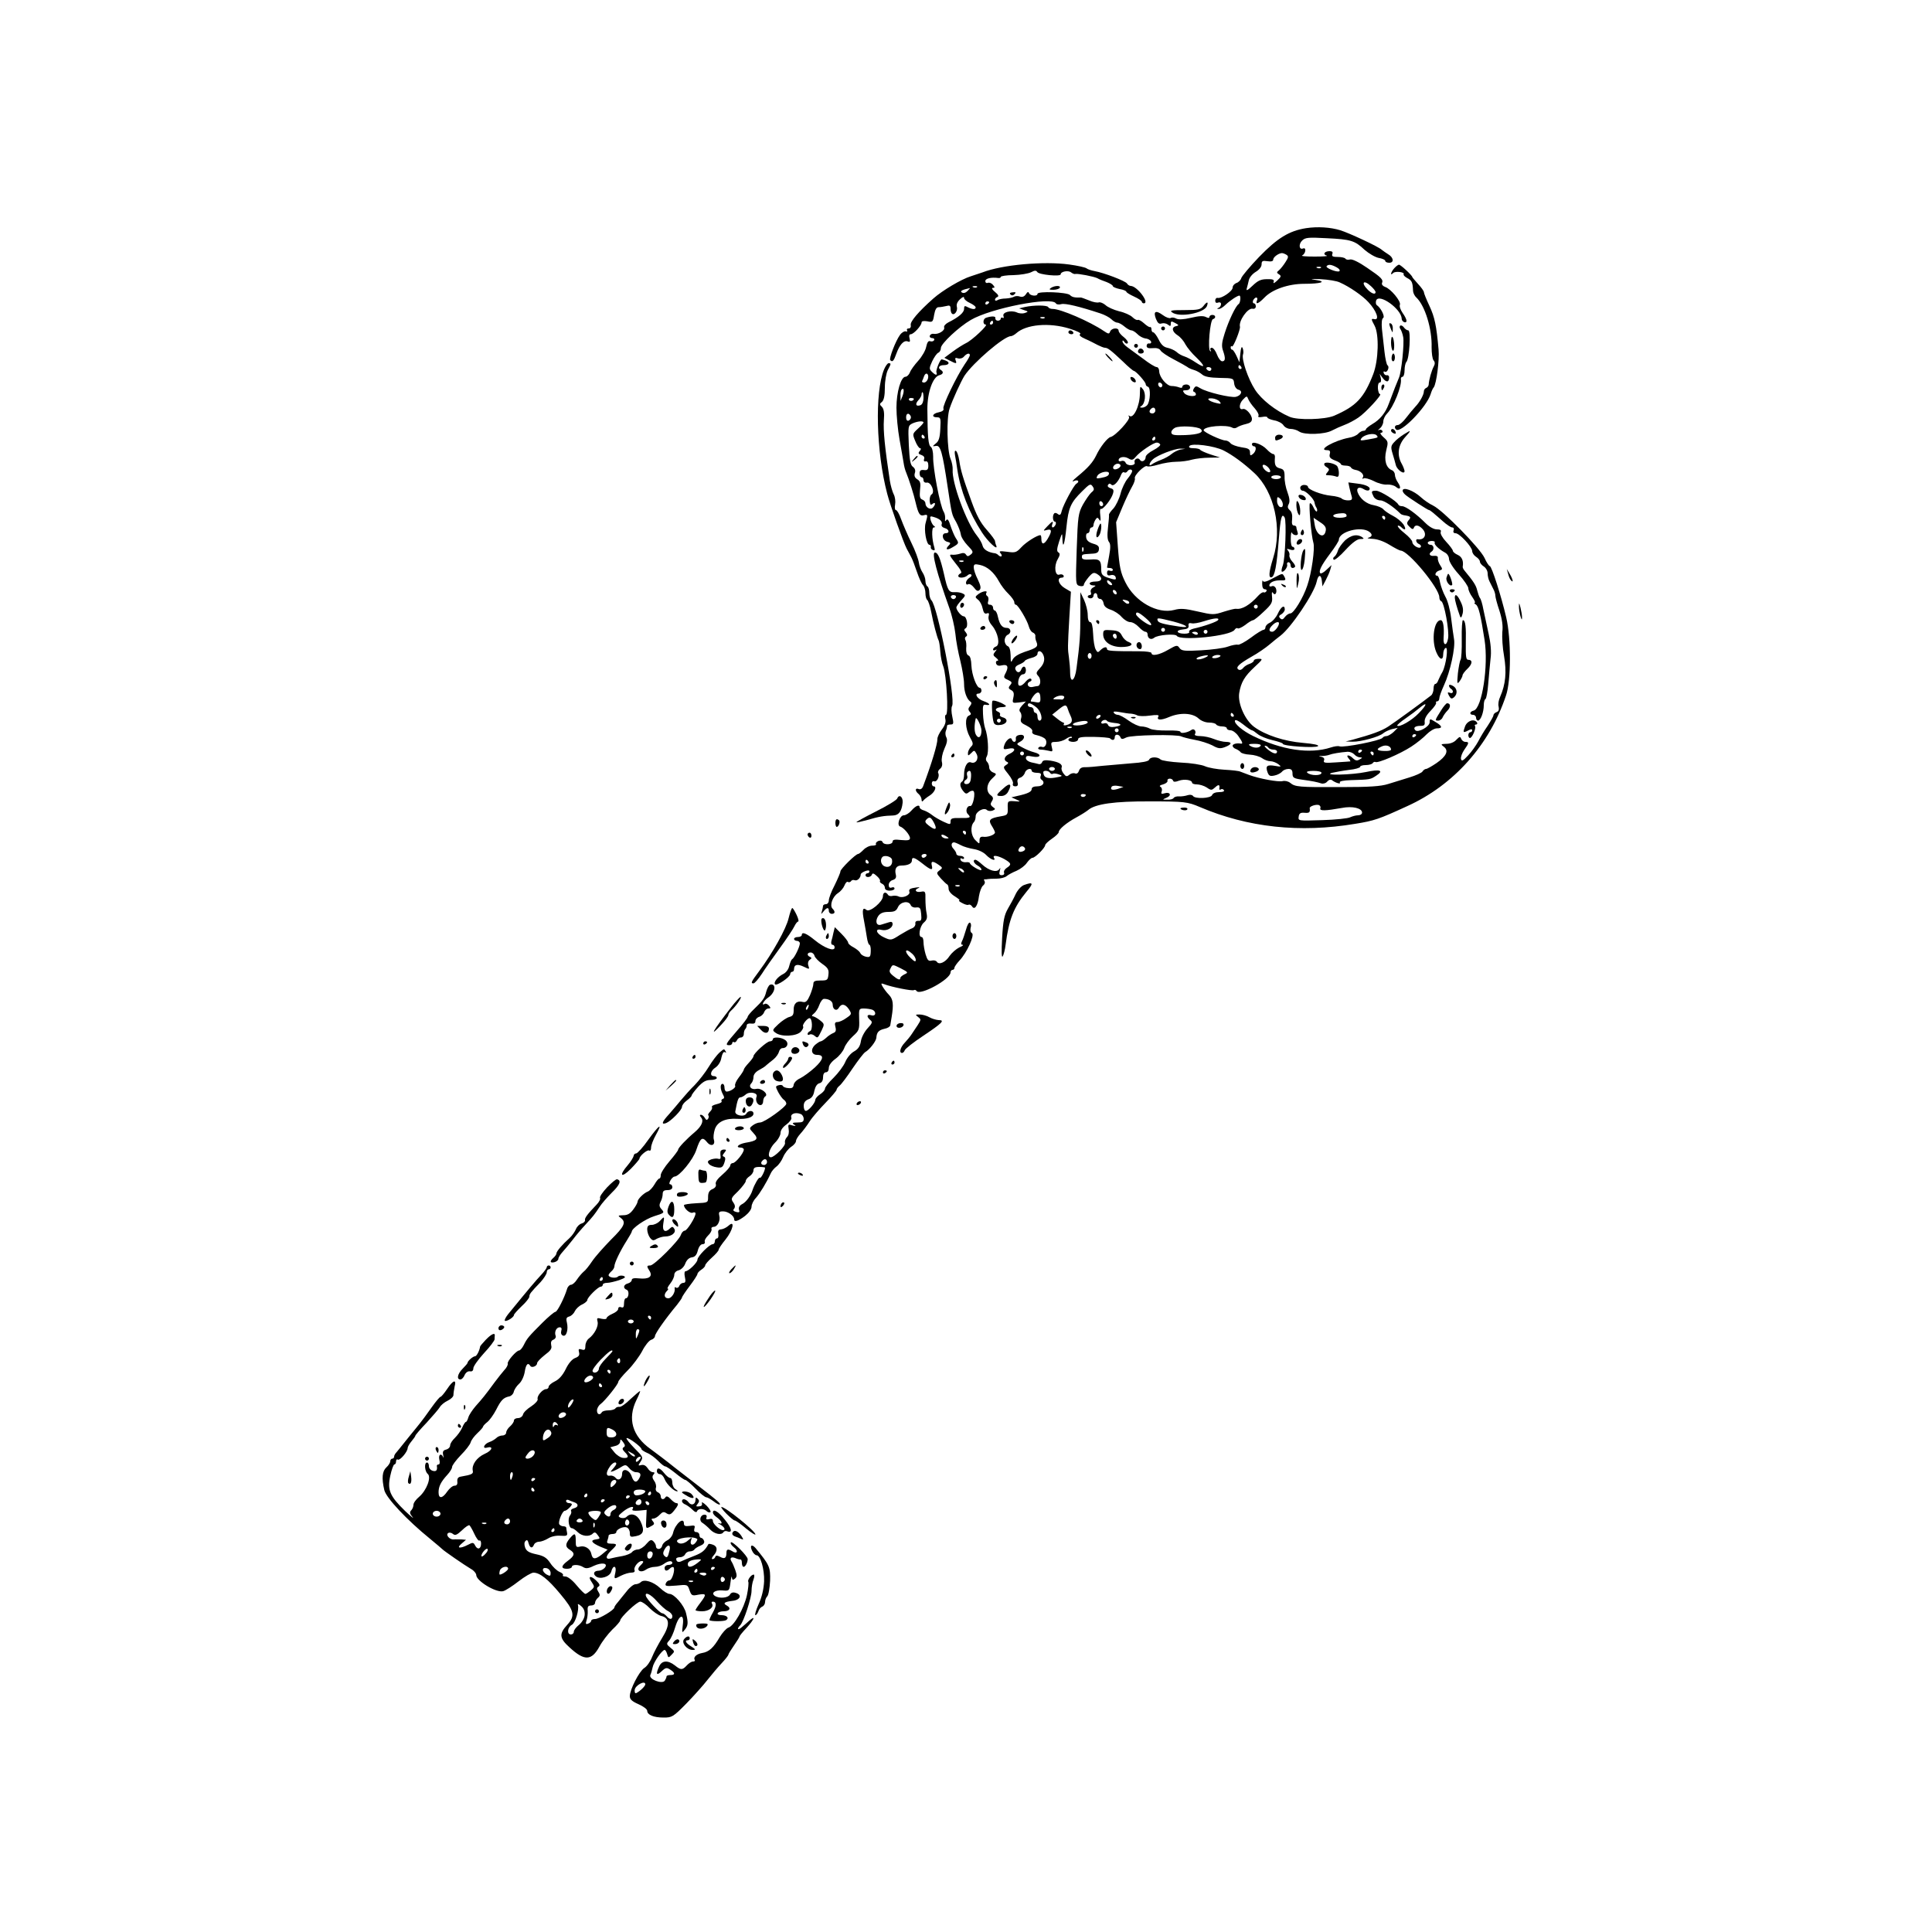 <?xml version="1.0" standalone="no"?>
<!DOCTYPE svg PUBLIC "-//W3C//DTD SVG 20010904//EN"
 "http://www.w3.org/TR/2001/REC-SVG-20010904/DTD/svg10.dtd">
<svg version="1.0" xmlns="http://www.w3.org/2000/svg"
 width="1000pt" height="1000pt" viewBox="0 0 1000 1000"
 preserveAspectRatio="xMidYMid meet">
<g transform="translate(0,1000) scale(0.1,-0.1)"
fill="#000000" stroke="none">
<path d="M6760 8819 c-88 -14 -148 -51 -243 -149 -47 -49 -88 -98 -92 -109 -3
-11 -15 -23 -26 -26 -10 -4 -19 -14 -19 -24 0 -18 -57 -57 -77 -53 -7 2 -13
-5 -13 -14 0 -10 5 -14 15 -10 9 3 15 0 15 -8 0 -8 -6 -17 -12 -19 -10 -4 -10
-6 0 -6 7 -1 23 9 36 22 23 22 61 47 71 47 9 0 5 -39 -4 -44 -15 -9 -52 -87
-72 -151 -15 -46 -17 -66 -9 -89 14 -40 13 -56 -4 -56 -8 0 -20 16 -27 35 -7
19 -19 35 -27 35 -7 0 -10 -5 -6 -12 4 -6 3 -9 -2 -5 -14 8 -1 160 14 165 17
5 15 22 -3 22 -8 0 -15 -5 -15 -10 0 -7 -6 -7 -18 -1 -13 7 -37 6 -78 -4 -39
-9 -64 -10 -76 -4 -10 6 -23 7 -29 3 -6 -3 -24 3 -40 15 -37 27 -51 20 -36
-19 9 -22 16 -29 30 -24 10 3 24 0 32 -6 12 -10 15 -9 15 4 0 14 3 15 23 4 19
-10 20 -13 5 -16 -26 -5 -22 -29 8 -48 14 -9 32 -30 40 -47 9 -16 34 -47 57
-68 47 -46 46 -58 -4 -25 -19 13 -45 27 -58 31 -13 4 -32 14 -42 24 -11 9 -32
18 -47 21 -19 4 -32 16 -45 43 -10 20 -23 37 -28 37 -5 0 -9 7 -9 15 0 8 -3
14 -8 12 -4 -1 -18 8 -31 20 -13 12 -28 20 -32 17 -5 -2 -17 4 -27 14 -11 11
-42 25 -70 31 -27 7 -59 21 -70 32 -12 10 -27 16 -34 14 -8 -3 -31 1 -51 10
-20 8 -39 15 -42 15 -34 -1 -46 2 -57 13 -15 15 -168 21 -168 6 0 -14 -38 -11
-44 4 -3 8 -8 7 -16 -6 -8 -12 -18 -16 -31 -12 -10 4 -24 3 -31 -1 -6 -4 -25
-8 -42 -9 -17 0 -37 -4 -44 -9 -6 -4 -12 -3 -12 3 0 5 6 12 13 14 8 4 4 12
-13 26 -15 12 -19 21 -11 21 11 0 11 3 1 15 -7 9 -19 14 -27 11 -7 -3 -13 1
-13 9 0 14 30 21 68 16 6 -1 12 2 12 6 0 4 30 9 66 9 36 1 77 8 91 15 19 10
26 10 32 1 8 -14 121 -25 121 -12 0 15 40 22 54 10 8 -6 18 -10 22 -8 13 3 96
-13 114 -22 8 -5 30 -14 48 -20 17 -7 32 -16 32 -21 0 -4 16 -11 35 -15 19 -3
35 -10 35 -14 0 -4 18 -15 40 -25 22 -10 40 -22 40 -27 0 -4 5 -8 10 -8 33 0
-34 89 -67 90 -7 0 -16 6 -20 13 -9 13 -118 55 -168 64 -16 3 -35 9 -41 14 -6
5 -46 14 -90 20 -130 18 -347 -1 -449 -41 -11 -4 -38 -13 -60 -20 -49 -15
-148 -74 -194 -115 -77 -68 -121 -120 -117 -137 2 -11 -2 -18 -11 -18 -8 0
-11 -4 -8 -10 3 -5 0 -8 -7 -5 -7 2 -21 -6 -30 -19 -22 -30 -58 -123 -50 -130
11 -12 18 -5 31 32 17 48 39 72 59 65 12 -5 14 -1 10 15 -4 14 -2 22 6 22 15
0 56 45 56 61 0 7 11 9 29 6 28 -6 30 -4 36 33 5 28 12 40 23 40 10 0 27 3 40
6 17 5 22 2 22 -13 0 -11 3 -23 7 -26 12 -12 31 13 26 34 -4 13 2 27 16 40 14
13 21 15 21 7 0 -7 14 -19 30 -26 17 -8 30 -18 30 -23 0 -12 -17 -11 -41 1
-16 9 -19 7 -19 -9 0 -19 -28 -43 -82 -70 -15 -8 -24 -19 -21 -26 5 -16 -30
-37 -54 -33 -9 2 -18 -3 -20 -9 -3 -7 3 -13 12 -13 9 0 13 -5 10 -11 -4 -6
-13 -8 -21 -5 -9 3 -15 -6 -20 -29 -3 -18 -22 -51 -41 -72 -19 -21 -39 -48
-43 -60 -5 -13 -16 -23 -23 -23 -24 0 -47 -80 -47 -160 0 -41 7 -115 16 -165
9 -49 18 -103 21 -120 2 -16 8 -39 13 -50 14 -33 41 -118 49 -155 14 -59 22
-72 42 -67 22 6 22 3 10 -40 -10 -34 4 -113 20 -113 5 0 8 -5 7 -11 -2 -6 3
-14 11 -16 9 -4 11 0 7 14 -13 41 -15 103 -3 103 8 0 9 3 1 8 -6 4 -13 17 -17
30 -5 20 -2 22 16 16 32 -9 47 -24 41 -38 -3 -8 4 -16 15 -19 24 -6 28 -27 6
-27 -24 0 -18 -37 7 -44 18 -4 20 -8 10 -18 -22 -22 -12 -29 18 -11 34 20 35
21 17 48 -7 11 -19 39 -27 63 -9 30 -16 39 -22 30 -6 -9 -8 -7 -6 7 1 11 -2
27 -7 35 -19 29 -57 228 -55 287 0 24 -5 45 -12 50 -13 8 -17 50 -18 196 0 86
28 166 62 175 20 5 24 17 8 27 -18 11 -10 25 15 25 28 0 34 15 9 24 -9 3 -17
6 -20 6 -8 0 -31 -56 -27 -67 6 -18 -5 -16 -24 3 -14 14 -14 19 2 54 10 21 24
41 31 44 8 3 14 14 14 25 0 22 93 109 155 145 104 61 418 122 440 86 3 -6 16
-8 29 -4 20 5 92 -12 201 -48 22 -7 48 -21 57 -30 10 -10 24 -18 31 -18 8 0
24 -9 37 -20 13 -11 29 -20 36 -20 7 0 21 -9 31 -19 10 -11 29 -21 42 -23 14
-1 26 -9 29 -16 2 -7 -2 -11 -10 -10 -7 2 -13 -4 -13 -12 0 -11 9 -14 32 -12
20 2 34 -2 40 -12 4 -8 35 -29 68 -46 33 -17 64 -35 70 -39 5 -5 21 -12 35
-16 14 -4 33 -15 43 -24 13 -11 40 -16 90 -17 71 -1 72 -2 75 -29 2 -16 11
-29 22 -32 24 -6 15 -30 -13 -37 -26 -6 -152 24 -185 45 -20 12 -24 12 -32 -1
-6 -9 -6 -16 0 -18 6 -2 10 -8 10 -13 0 -15 -47 -10 -60 6 -10 13 -9 15 9 15
12 0 21 6 21 15 0 8 -9 15 -20 15 -11 0 -20 -5 -20 -11 0 -7 -7 -8 -17 -4 -10
4 -27 7 -38 7 -25 -1 -64 45 -65 76 0 12 -6 22 -13 22 -8 0 -39 19 -70 43 -31
23 -68 50 -82 60 -14 10 -25 23 -25 30 0 7 4 6 10 -3 5 -8 13 -11 17 -6 4 4
-4 18 -19 30 -16 12 -28 27 -28 34 0 18 -37 15 -44 -4 -5 -14 -9 -13 -33 3
-72 49 -225 115 -265 114 -10 0 -20 4 -23 10 -7 10 -74 10 -120 0 l-30 -7 25
-9 c23 -7 24 -8 5 -15 -11 -4 -30 -3 -42 3 -30 13 -77 1 -69 -19 3 -9 1 -12
-4 -9 -6 3 -10 1 -10 -4 0 -6 -7 -11 -15 -11 -8 0 -14 6 -13 13 3 11 -19 12
-49 2 -16 -6 -17 -35 -1 -35 16 0 -71 -82 -102 -96 -14 -7 -45 -26 -69 -44
l-43 -32 27 -14 c35 -18 39 -18 31 2 -4 11 -1 14 13 9 10 -3 24 1 31 10 14 16
30 20 30 6 0 -4 -12 -26 -27 -47 -43 -64 -115 -214 -110 -228 4 -9 -5 -16 -24
-20 -33 -6 -40 -26 -9 -26 19 0 20 -5 17 -60 -2 -45 -8 -64 -23 -75 -19 -16
-19 -16 1 -13 23 4 33 -32 60 -212 22 -146 21 -142 44 -182 11 -21 22 -49 24
-63 1 -14 18 -40 35 -58 30 -31 31 -35 17 -47 -14 -11 -18 -11 -25 -1 -5 9
-15 11 -31 5 -13 -4 -32 -7 -43 -5 -15 2 -10 -7 20 -45 25 -30 35 -49 27 -51
-7 -3 -13 -9 -13 -14 0 -13 34 -11 48 3 6 6 15 8 19 4 4 -4 0 -12 -10 -17 -9
-6 -17 -17 -17 -25 0 -9 5 -12 11 -8 7 4 20 -4 30 -17 13 -18 21 -21 29 -13 9
9 6 23 -9 55 -12 23 -21 51 -21 62 0 17 5 19 32 13 38 -8 73 -38 99 -86 10
-19 32 -48 49 -64 16 -16 30 -35 30 -43 0 -7 3 -13 8 -13 11 0 59 -81 67 -112
4 -15 13 -29 21 -32 8 -3 14 -11 13 -18 -1 -7 1 -21 6 -31 10 -24 1 -31 -61
-51 -32 -11 -55 -25 -62 -39 -9 -19 -11 -17 -11 21 -1 28 -6 45 -16 48 -8 4
-15 16 -15 29 0 13 7 25 15 29 21 8 19 36 -4 36 -24 0 -37 17 -46 58 -3 17
-11 32 -16 32 -5 0 -9 7 -9 15 0 8 -7 15 -16 15 -11 0 -13 6 -9 19 3 11 1 22
-5 26 -6 3 -8 11 -5 16 10 14 -19 10 -41 -6 -18 -14 -18 -16 -2 -29 10 -7 21
-28 24 -45 5 -23 11 -30 22 -26 11 4 13 0 9 -15 -3 -13 3 -31 18 -48 31 -37
43 -99 21 -108 -9 -3 -16 -10 -16 -16 0 -5 6 -6 13 -2 8 5 7 2 -2 -9 -12 -15
-12 -19 5 -32 10 -8 14 -15 7 -15 -7 0 -10 -7 -7 -15 4 -10 14 -13 29 -9 30 7
37 -6 21 -38 -13 -24 -12 -27 11 -37 21 -10 23 -14 12 -27 -11 -13 -10 -18 5
-26 13 -7 16 -17 11 -39 -6 -28 -6 -29 29 -25 l36 5 -20 -21 c-14 -16 -17 -25
-9 -34 6 -7 8 -22 4 -33 -5 -17 1 -24 29 -37 21 -11 32 -22 29 -30 -3 -9 5
-16 26 -20 17 -4 35 -12 41 -19 14 -16 1 -48 -16 -41 -7 3 -16 1 -19 -4 -4 -6
2 -10 12 -10 10 0 28 -3 41 -6 21 -6 22 -4 16 20 -6 24 -3 26 23 26 16 0 39 7
51 16 13 9 26 13 29 10 4 -3 1 -6 -5 -6 -7 0 -12 -4 -12 -10 0 -5 11 -10 25
-10 14 0 25 6 25 13 0 11 19 14 79 13 44 -1 83 -4 87 -8 12 -13 24 -9 24 7 0
17 23 16 30 -2 4 -10 10 -10 30 0 26 13 265 17 285 5 6 -3 35 -11 67 -17 31
-5 73 -19 93 -29 30 -17 41 -18 65 -9 37 14 39 27 5 27 -14 0 -42 7 -62 15
-19 8 -51 15 -70 15 -20 0 -32 4 -28 10 9 15 -5 32 -18 22 -19 -14 -57 -21
-57 -10 0 5 -29 8 -68 7 -37 -1 -77 3 -89 9 -12 7 -33 12 -46 12 -13 0 -43 14
-65 30 -23 17 -48 30 -56 30 -8 0 -18 5 -21 11 -5 7 5 8 32 3 21 -4 47 -8 58
-8 11 -1 25 -5 32 -9 7 -4 36 -5 64 -1 36 5 50 4 45 -4 -12 -20 12 -22 56 -3
57 24 121 21 152 -8 13 -12 35 -21 54 -21 17 0 34 -4 37 -10 3 -5 17 -10 31
-10 13 0 24 -4 24 -10 0 -5 9 -10 19 -10 11 0 29 -13 40 -29 22 -31 26 -42 14
-40 -22 4 -43 -2 -43 -11 0 -6 8 -14 18 -17 9 -4 20 -11 24 -17 4 -5 25 -11
47 -12 22 -1 50 -9 63 -18 12 -9 32 -16 43 -16 12 0 30 -7 41 -15 18 -14 17
-15 -17 -9 -42 7 -50 -1 -38 -34 7 -18 13 -21 36 -16 16 3 33 13 39 20 6 8 21
14 33 14 15 0 21 -6 21 -24 0 -21 6 -25 46 -31 59 -8 82 -13 103 -20 10 -3 24
1 31 10 8 9 17 12 24 7 18 -14 48 -23 41 -12 -4 6 18 11 57 12 99 3 101 3 131
23 42 27 20 35 -53 19 -71 -15 -229 -19 -175 -4 17 4 56 11 88 15 31 3 57 11
57 16 0 5 13 9 29 9 17 0 33 5 36 10 4 6 10 8 14 6 12 -8 128 42 185 79 28 18
64 47 80 64 17 17 40 31 53 31 31 0 29 12 -7 33 -29 18 -30 18 -30 -1 0 -23
-60 -56 -74 -42 -13 13 -2 23 27 23 19 0 23 4 21 22 -1 15 10 35 31 56 18 19
31 37 28 41 -2 5 1 8 6 8 6 0 11 7 11 16 0 8 11 39 24 67 32 69 60 196 52 239
-3 18 -10 67 -15 109 -5 42 -18 91 -30 111 -11 20 -23 53 -27 72 -3 20 -10 36
-15 36 -17 0 -9 22 11 27 17 5 18 7 4 28 -8 12 -13 29 -12 36 2 9 -5 13 -19
12 -23 -3 -31 11 -13 22 15 10 12 35 -5 35 -8 0 -15 5 -15 10 0 6 9 10 21 10
11 0 18 -4 15 -8 -5 -9 20 -34 53 -52 12 -6 21 -21 21 -33 0 -13 21 -47 50
-79 28 -31 50 -64 50 -73 0 -9 9 -30 21 -46 11 -16 17 -29 12 -29 -4 0 -2 -4
6 -9 14 -9 25 -54 45 -183 21 -133 -13 -354 -56 -366 -22 -5 -24 -22 -3 -22 8
0 15 -7 15 -15 0 -8 5 -15 10 -15 14 0 30 44 30 80 0 16 4 30 9 32 4 2 11 37
14 78 3 41 9 100 12 130 5 36 1 80 -10 130 -9 41 -21 98 -27 125 -5 28 -13 55
-18 60 -4 6 -10 23 -14 39 -6 26 -18 45 -66 103 -6 7 -10 16 -9 20 5 30 -4 51
-26 61 -14 6 -25 16 -25 21 0 5 -15 26 -34 46 -20 21 -32 43 -29 51 4 10 -2
14 -20 14 -16 0 -39 13 -59 33 -47 47 -102 87 -121 87 -8 0 -17 3 -19 8 -8 18
-94 72 -115 72 -26 0 -27 -3 -13 -31 6 -11 21 -19 35 -19 19 0 67 -32 105 -70
3 -3 14 -7 25 -8 27 -5 30 -9 15 -26 -10 -13 -9 -19 6 -33 12 -13 19 -14 22
-5 6 18 26 15 46 -7 24 -27 9 -58 -26 -52 -14 2 -8 -20 7 -25 8 -4 12 -10 9
-15 -7 -13 -44 8 -44 26 0 7 -18 28 -40 45 -23 18 -38 35 -35 38 3 3 11 0 17
-6 21 -21 29 -13 12 14 -10 14 -34 34 -54 44 -20 10 -42 25 -49 33 -7 9 -29
18 -50 22 -38 6 -72 34 -84 67 -8 23 8 31 32 16 11 -7 23 -9 27 -5 14 14 -14
29 -61 34 l-46 6 6 -29 c4 -16 9 -37 12 -46 3 -14 -2 -18 -19 -18 -13 0 -28 4
-34 10 -5 5 -30 12 -54 14 -51 5 -120 32 -120 46 0 6 -9 10 -20 10 -11 0 -20
-7 -20 -15 0 -8 6 -15 13 -15 16 0 58 -42 61 -61 1 -8 5 -20 10 -27 4 -7 5
-16 2 -19 -3 -3 -11 6 -17 20 -7 15 -15 25 -19 22 -7 -5 7 -169 18 -204 9 -28
-9 -158 -32 -223 -21 -63 -70 -143 -87 -143 -8 0 -20 -8 -28 -18 -10 -14 -16
-16 -25 -7 -8 8 -7 14 7 21 9 6 17 17 17 24 0 27 -19 16 -36 -21 -9 -20 -28
-41 -41 -47 -12 -5 -23 -16 -23 -24 0 -7 -5 -13 -10 -13 -6 0 -36 -18 -66 -41
-30 -22 -60 -38 -67 -36 -7 2 -30 -2 -52 -10 -22 -8 -84 -16 -138 -19 -86 -5
-101 -3 -112 12 -11 16 -15 16 -58 -9 -46 -27 -87 -35 -87 -17 0 5 -28 9 -62
9 -141 0 -168 2 -168 11 0 15 -16 12 -34 -5 -13 -14 -16 -13 -25 4 -6 11 -12
47 -13 80 -2 41 -7 61 -15 61 -8 0 -13 14 -13 38 0 20 -9 55 -19 77 l-19 40 0
-115 c0 -109 -3 -151 -20 -279 -8 -65 -32 -82 -33 -24 0 21 -3 56 -6 78 -7 49
-7 51 2 211 l8 131 -32 19 c-32 19 -43 54 -15 54 8 0 12 5 9 11 -4 6 -13 8
-21 5 -23 -9 -30 43 -10 78 13 23 14 31 4 37 -9 6 -8 18 4 56 16 47 16 47 17
14 2 -58 12 -28 21 62 10 99 22 126 81 184 38 38 44 41 54 26 10 -14 9 -20 -6
-32 -10 -9 -29 -37 -44 -63 -24 -45 -26 -59 -32 -231 -6 -182 -6 -184 16 -190
12 -3 21 0 21 6 0 7 12 24 25 40 21 24 27 26 45 15 30 -19 25 -38 -10 -38 -16
0 -30 -4 -30 -10 0 -5 8 -10 18 -10 16 -1 16 -1 0 -11 -10 -5 -15 -16 -12 -24
4 -8 1 -15 -5 -15 -6 0 -11 -4 -11 -8 0 -5 7 -9 15 -9 8 0 15 6 15 14 0 7 5
13 10 13 6 0 10 -7 10 -15 0 -8 6 -15 14 -15 8 0 16 -10 18 -22 2 -16 14 -26
37 -34 19 -6 45 -23 57 -38 13 -14 32 -26 44 -26 12 0 31 -11 44 -25 13 -14
28 -25 35 -25 6 0 11 -6 11 -14 0 -21 18 -30 34 -17 18 15 109 22 117 10 17
-28 279 -1 299 31 5 8 12 11 16 8 3 -4 21 4 39 17 17 14 36 25 41 25 5 0 30
20 55 44 41 38 46 48 43 77 -2 22 -1 29 5 20 11 -17 23 2 15 24 -4 9 -13 14
-20 11 -8 -3 -14 -2 -14 3 0 16 25 28 57 27 27 -1 30 1 22 17 -12 21 -7 22
-62 -7 -31 -17 -47 -21 -50 -13 -2 7 -4 0 -4 -15 0 -18 5 -28 14 -28 8 0 11
-5 8 -10 -4 -6 -10 -8 -14 -6 -4 3 -17 -5 -28 -17 -44 -49 -85 -73 -116 -68
-5 1 -33 -6 -62 -15 -52 -17 -58 -17 -136 1 -65 15 -89 17 -121 8 -87 -23
-204 43 -253 143 -25 50 -31 78 -39 185 l-9 126 32 77 c18 43 41 91 51 108 10
17 16 36 14 42 -6 15 51 70 63 63 5 -4 31 0 58 8 26 8 69 15 94 15 25 0 62 5
81 11 19 5 60 10 90 10 l55 1 -50 16 c-27 9 -51 20 -53 24 -2 4 -17 8 -33 8
-20 0 -28 4 -23 11 10 17 129 2 178 -23 47 -24 104 -66 159 -117 103 -96 145
-287 97 -439 -23 -74 -25 -105 -8 -100 16 6 26 56 37 196 9 113 15 138 30 114
11 -18 3 -215 -9 -248 -6 -15 -8 -29 -6 -32 8 -8 33 23 28 36 -2 6 1 12 7 12
6 0 11 -7 11 -15 0 -15 12 -20 23 -9 3 3 -3 16 -14 27 -11 12 -17 27 -15 33 2
6 -1 17 -7 24 -9 10 -7 11 11 5 13 -4 22 -2 22 4 0 6 -4 11 -10 11 -5 0 -10
19 -9 43 0 23 3 36 6 30 2 -7 12 -13 20 -13 10 0 13 6 9 16 -3 9 -6 20 -6 25
0 5 -6 9 -13 9 -9 0 -12 11 -9 33 2 22 -2 38 -12 46 -11 10 -13 18 -6 31 7 13
5 32 -6 62 -9 23 -16 60 -15 80 0 32 -4 39 -25 44 -23 6 -28 18 -25 57 1 9 -3
17 -9 17 -6 0 -21 11 -33 24 -25 27 -77 45 -77 27 0 -6 5 -11 10 -11 15 0 12
-26 -5 -40 -13 -10 -15 -9 -15 8 0 17 -8 22 -45 27 -24 4 -50 13 -56 21 -6 8
-18 14 -26 14 -21 0 -113 43 -113 53 0 21 119 31 149 13 7 -4 17 -3 24 2 7 5
27 13 45 17 22 5 32 12 32 26 0 22 -31 57 -47 52 -21 -7 -21 25 -1 47 21 22
22 22 29 4 4 -10 19 -32 33 -47 14 -16 23 -33 20 -39 -5 -7 2 -9 20 -6 14 3
26 2 26 -3 0 -4 16 -11 36 -15 19 -3 41 -15 47 -25 7 -11 23 -19 37 -19 14 0
34 -6 45 -14 27 -18 132 -15 170 6 17 9 46 22 65 29 19 7 51 24 70 37 38 25
127 122 113 122 -5 0 -10 14 -11 30 -1 17 3 30 9 30 7 0 9 9 6 23 l-6 22 17
-23 c18 -23 32 -21 32 5 0 7 -5 12 -11 11 -6 -2 -14 3 -17 11 -2 8 0 11 6 7
12 -7 26 25 14 33 -5 3 -12 35 -16 71 -4 36 -10 88 -13 116 -3 32 -1 54 6 58
11 7 -11 52 -33 67 -5 4 -6 14 -3 24 15 38 130 -44 132 -94 0 -17 25 -28 25
-11 0 7 -9 25 -20 40 -11 16 -18 35 -14 43 6 18 -48 83 -77 92 -11 4 -18 12
-16 19 8 19 -2 29 -77 80 -42 29 -77 46 -88 43 -10 -3 -21 -1 -24 4 -3 5 -21
9 -39 9 -26 0 -33 3 -29 15 4 10 0 15 -14 15 -27 0 -37 -17 -15 -23 10 -3 -18
-5 -62 -5 -44 0 -73 2 -65 6 18 8 23 43 5 36 -21 -9 -25 23 -4 42 16 15 33 16
126 11 125 -6 145 -12 196 -60 22 -19 54 -38 73 -42 19 -3 34 -10 34 -15 0 -6
9 -10 21 -10 26 0 22 28 -6 44 -10 6 -25 17 -33 23 -16 16 -169 87 -214 101
-52 16 -118 20 -178 11z m-101 -138 c11 -7 10 -14 -5 -37 -10 -16 -25 -35 -33
-42 -14 -11 -14 -14 -1 -22 13 -8 11 -13 -9 -32 -15 -14 -22 -17 -19 -8 5 12
-3 16 -34 15 -31 0 -47 -7 -75 -34 -25 -24 -34 -28 -30 -15 3 11 8 30 11 44 3
14 19 33 36 43 18 11 30 26 30 39 0 17 5 20 30 16 20 -3 30 0 30 8 0 13 27 33
45 34 6 0 16 -4 24 -9z m260 -65 c13 -7 19 -16 13 -20 -12 -7 -75 18 -65 27 9
10 25 8 52 -7z m-82 -2 c-3 -3 -12 -4 -19 -1 -8 3 -5 6 6 6 11 1 17 -2 13 -5z
m98 -76 c50 -22 118 -69 148 -102 42 -45 59 -94 31 -88 -18 4 -18 1 1 -34 24
-46 20 -179 -7 -250 -48 -124 -88 -166 -203 -216 -48 -20 -189 -24 -231 -5
-72 31 -145 89 -178 140 -37 57 -71 159 -62 183 3 7 2 22 -2 32 -5 12 -9 3
-12 -28 l-5 -45 -15 33 c-8 17 -18 32 -22 32 -5 0 -8 5 -8 12 0 6 3 8 7 5 6
-7 44 88 41 102 -8 29 40 98 65 93 10 -2 17 3 17 12 0 9 -4 16 -10 16 -5 0 -7
7 -4 15 4 8 11 15 16 15 6 0 8 -7 4 -15 -9 -24 8 -17 39 15 40 42 124 71 205
71 87 0 121 11 60 20 -33 5 -27 6 25 4 39 -2 84 -9 100 -17z m162 -20 c13 -12
23 -25 23 -30 0 -14 -19 -9 -40 12 -38 38 -22 55 17 18z m-2040 -4 c-3 -3 -12
-4 -19 -1 -8 3 -5 6 6 6 11 1 17 -2 13 -5z m-49 -20 c-10 -10 -21 -13 -29 -8
-12 7 0 14 41 23 2 1 -3 -6 -12 -15z m112 -58 c0 -3 -4 -8 -10 -11 -5 -3 -10
-1 -10 4 0 6 5 11 10 11 6 0 10 -2 10 -4z m287 -82 c-3 -3 -12 -4 -19 -1 -8 3
-5 6 6 6 11 1 17 -2 13 -5z m-267 -24 c0 -5 -5 -10 -11 -10 -5 0 -7 5 -4 10 3
6 8 10 11 10 2 0 4 -4 4 -10z m396 -31 c41 -13 62 -24 55 -28 -8 -5 1 -14 26
-25 21 -9 50 -24 65 -32 14 -7 31 -14 37 -14 15 0 31 -13 94 -72 27 -27 53
-48 56 -48 10 0 61 -57 61 -68 0 -6 5 -12 12 -14 15 -5 12 -76 -4 -95 -6 -7
-18 -13 -27 -13 -11 0 -13 3 -4 8 21 13 26 65 9 87 -15 19 -15 18 -16 -22 0
-64 -34 -134 -55 -115 -5 4 -5 1 -1 -6 8 -13 -71 -99 -96 -104 -16 -4 -54 -52
-74 -95 -18 -37 -42 -64 -99 -111 -22 -18 -30 -28 -17 -22 21 10 33 -2 13 -14
-14 -9 -67 -108 -75 -139 -5 -22 -10 -26 -20 -18 -7 6 -16 8 -19 4 -11 -10 -8
-43 3 -43 5 0 7 -7 4 -15 -4 -8 -10 -15 -15 -15 -4 0 -6 7 -3 15 9 21 1 19
-25 -9 -23 -24 -23 -25 -2 -19 26 7 27 -7 3 -47 -19 -31 -32 -30 -32 2 0 10
-2 18 -5 18 -17 0 -74 -36 -98 -62 -26 -28 -32 -30 -74 -24 -40 5 -44 4 -33
-9 12 -15 0 -22 -14 -7 -4 4 -11 7 -14 8 -36 4 -61 19 -66 39 -3 13 -16 36
-29 52 -55 68 -131 275 -126 342 1 14 -4 40 -11 56 -18 44 -22 211 -5 260 15
46 59 141 77 170 45 68 205 205 240 205 6 0 19 7 28 15 51 46 170 57 276 24z
m889 -199 c3 -5 1 -10 -4 -10 -6 0 -11 5 -11 10 0 6 2 10 4 10 3 0 8 -4 11
-10z m-155 -10 c0 -5 -4 -10 -9 -10 -6 0 -13 5 -16 10 -3 6 1 10 9 10 9 0 16
-4 16 -10z m-1467 -50 c-3 -11 -12 -20 -20 -20 -8 0 -12 3 -10 8 2 4 7 15 10
25 9 24 27 12 20 -13z m1212 -29 c3 -5 1 -12 -4 -15 -5 -3 -11 1 -15 9 -6 16
9 21 19 6z m-1344 -62 l-10 -24 0 26 c-1 14 2 29 6 33 12 12 14 -9 4 -35z
m109 -9 c0 -18 -6 -33 -15 -37 -24 -9 -30 5 -12 25 10 10 17 24 17 30 0 7 2
12 5 12 3 0 5 -14 5 -30z m-50 -4 c0 -11 -19 -15 -25 -6 -3 5 1 10 9 10 9 0
16 -2 16 -4z m1583 -15 c10 -12 7 -13 -18 -7 -42 10 -56 27 -21 24 15 -1 33
-9 39 -17z m-333 -46 c0 -8 -7 -15 -15 -15 -16 0 -20 12 -8 23 11 12 23 8 23
-8z m-1265 -35 c0 -7 -6 -15 -12 -17 -8 -3 -13 4 -13 17 0 13 5 20 13 18 6 -3
12 -11 12 -18z m65 -27 c0 -3 -13 -18 -29 -32 -28 -26 -29 -27 -14 -63 8 -21
20 -38 25 -38 6 0 6 -6 -1 -14 -10 -11 -8 -16 8 -21 12 -4 18 -12 14 -21 -3
-9 0 -14 8 -12 9 2 14 -6 14 -22 0 -20 -5 -25 -22 -23 -17 2 -23 -2 -23 -17 0
-11 5 -20 10 -20 6 0 10 -7 10 -15 0 -9 7 -15 17 -13 22 4 44 -49 25 -61 -7
-4 -11 -19 -10 -34 2 -20 5 -23 15 -15 16 13 17 -4 1 -20 -13 -13 -38 2 -38
23 0 7 -7 16 -16 19 -13 5 -15 16 -12 50 4 35 2 45 -14 55 -13 8 -17 18 -13
32 5 13 1 25 -10 33 -13 9 -17 34 -21 112 -4 97 -4 101 18 112 26 12 58 15 58
5z m1435 -34 c18 -17 -10 -28 -80 -31 -55 -2 -70 0 -72 12 -2 8 7 20 19 26 25
12 117 7 133 -7z m-1430 -39 c3 -5 1 -10 -4 -10 -6 0 -11 5 -11 10 0 6 2 10 4
10 3 0 8 -4 11 -10z m1195 -10 c0 -5 -5 -10 -11 -10 -5 0 -7 5 -4 10 3 6 8 10
11 10 2 0 4 -4 4 -10z m25 -30 c3 -5 -12 -18 -35 -30 -22 -11 -40 -27 -40 -35
0 -20 -21 -30 -30 -15 -9 15 -33 3 -27 -14 3 -7 -5 -13 -18 -14 -13 -1 -26 5
-29 13 -3 8 -12 12 -21 9 -8 -3 -15 -2 -15 4 0 17 30 22 51 9 17 -10 23 -9 38
9 20 25 91 73 108 73 6 1 14 -3 18 -9z m105 -27 c-14 -3 -34 -13 -45 -22 -11
-10 -36 -24 -55 -31 -19 -7 -41 -18 -47 -23 -20 -15 -16 7 5 26 23 21 111 55
142 55 l25 -1 -25 -4z m-310 -83 c0 -12 -28 -25 -36 -17 -9 9 6 27 22 27 8 0
14 -5 14 -10z m774 -32 c-3 -5 -14 -2 -25 8 -10 9 -16 21 -13 26 3 5 14 2 25
-8 10 -9 16 -21 13 -26z m-714 3 c0 -5 -10 -22 -23 -38 -13 -15 -30 -50 -37
-78 -7 -27 -24 -62 -37 -77 -14 -14 -24 -29 -23 -32 1 -4 -1 -33 -5 -66 -5
-41 -3 -65 5 -75 8 -10 9 -28 1 -71 -6 -32 -11 -59 -11 -61 0 -2 7 -3 15 -3 8
0 15 -4 15 -10 0 -5 -7 -7 -15 -4 -10 4 -15 0 -15 -11 0 -12 6 -16 19 -12 12
3 22 -1 25 -9 6 -17 -1 -17 -43 -3 -25 9 -31 17 -31 39 0 50 -7 58 -56 54 -33
-2 -44 1 -44 12 0 15 0 15 50 18 27 1 36 6 38 22 2 16 -5 23 -30 30 -23 7 -34
17 -36 32 -2 12 1 22 7 22 6 0 11 7 11 15 0 8 5 15 10 15 6 0 10 6 10 13 0 6
5 19 10 27 9 13 11 13 20 0 7 -11 8 -4 5 23 -3 21 -1 36 3 33 10 -6 55 50 63
80 5 17 2 23 -13 27 -12 4 -17 10 -13 17 5 8 10 9 18 1 11 -11 37 17 50 52 4
10 11 16 16 12 5 -3 12 -1 16 5 8 13 25 13 25 1z m-120 -11 c0 -12 -11 -18
-43 -24 -23 -4 -25 -2 -16 13 12 18 59 27 59 11z m890 -20 c0 -5 -11 -10 -25
-10 -14 0 -25 5 -25 10 0 6 11 10 25 10 14 0 25 -4 25 -10z m10 -141 c0 -12
-5 -16 -15 -13 -8 4 -15 17 -15 31 0 22 2 24 15 13 8 -7 15 -21 15 -31z m-930
0 c0 -5 -4 -9 -10 -9 -5 0 -10 7 -10 16 0 8 5 12 10 9 6 -3 10 -10 10 -16z
m1260 -60 c0 -5 -16 -9 -35 -9 -41 0 -47 17 -7 22 31 4 42 1 42 -13z m200 -9
c0 -5 -2 -10 -4 -10 -3 0 -8 5 -11 10 -3 6 -1 10 4 10 6 0 11 -4 11 -10z
m-308 -67 c-8 -45 -49 -23 -57 30 l-6 37 34 -23 c25 -16 32 -27 29 -44z m226
-6 c17 -13 15 -25 -5 -30 -10 -3 0 -5 21 -6 24 -1 57 -12 88 -31 26 -16 53
-30 58 -30 39 0 200 -194 200 -242 0 -9 4 -18 10 -20 15 -5 43 -156 35 -194
-7 -40 -26 -36 -23 4 4 57 -2 92 -15 92 -35 0 -49 -103 -23 -165 17 -41 36
-46 36 -11 0 14 5 28 12 32 16 10 3 -88 -16 -124 -9 -15 -18 -35 -22 -44 -3
-10 -10 -18 -15 -18 -5 0 -9 -11 -9 -25 0 -13 -6 -29 -12 -34 -38 -30 -189
-140 -223 -162 -36 -23 -83 -40 -185 -68 l-35 -9 36 -1 c42 -1 138 25 159 44
8 7 29 17 45 21 l30 7 -22 -22 c-12 -11 -29 -21 -37 -21 -8 0 -17 -4 -20 -9
-9 -14 -201 -52 -223 -44 -7 3 -27 0 -45 -6 -109 -35 -252 -14 -403 60 -53 26
-98 64 -93 79 2 7 18 0 42 -19 21 -17 42 -31 46 -31 4 0 17 -9 29 -19 13 -11
47 -25 77 -32 30 -7 54 -15 54 -19 0 -12 171 -23 182 -12 6 6 -21 12 -79 17
-95 8 -194 40 -252 83 -47 35 -85 121 -77 174 9 56 28 88 80 136 42 39 44 42
21 42 -14 0 -25 -4 -25 -9 0 -5 -10 -13 -22 -17 -13 -4 -28 -14 -34 -22 -6 -8
-16 -12 -23 -8 -18 11 1 29 67 67 31 17 73 46 93 63 20 17 46 38 57 46 55 42
173 217 187 279 8 38 23 40 27 4 l3 -28 16 30 c9 17 20 41 24 55 l7 25 -26
-24 c-14 -14 -29 -22 -32 -18 -10 10 5 41 51 102 25 33 45 65 45 71 0 43 117
73 158 41z m-1481 -99 c-3 -8 -6 -5 -6 6 -1 11 2 17 5 13 3 -3 4 -12 1 -19z
m-620 -54 c-3 -3 -12 -4 -19 -1 -8 3 -5 6 6 6 11 1 17 -2 13 -5z m769 -121
c-7 -7 -26 7 -26 19 0 6 6 6 15 -2 9 -7 13 -15 11 -17z m24 -44 c0 -6 -4 -7
-10 -4 -5 3 -10 11 -10 16 0 6 5 7 10 4 6 -3 10 -11 10 -16z m64 -51 c-3 -5
-12 -4 -20 3 -19 16 -18 18 6 12 11 -3 17 -9 14 -15z m666 -18 c0 -5 -4 -10
-10 -10 -5 0 -10 5 -10 10 0 6 5 10 10 10 6 0 10 -4 10 -10z m-580 -59 c19
-16 32 -32 28 -36 -8 -8 -78 43 -78 56 0 16 15 10 50 -20z m143 -18 c72 -19
91 -35 30 -26 -81 12 -107 19 -111 31 -5 16 0 15 81 -5z m232 8 c-5 -9 -73
-33 -128 -45 -15 -4 -25 -11 -22 -16 4 -6 -7 -10 -24 -10 -41 0 -49 18 -9 22
24 2 32 7 30 20 -2 11 3 15 15 12 10 -3 38 2 63 10 53 17 83 20 75 7z m315
-17 c0 -16 -23 -44 -35 -44 -19 0 -19 15 1 34 15 16 34 21 34 10z m-590 -34
c0 -5 -4 -10 -10 -10 -5 0 -10 5 -10 10 0 6 5 10 10 10 6 0 10 -4 10 -10z
m220 -10 c0 -5 -4 -10 -10 -10 -5 0 -10 5 -10 10 0 6 5 10 10 10 6 0 10 -4 10
-10z m-50 -10 c0 -5 -7 -7 -15 -4 -8 4 -15 8 -15 10 0 2 7 4 15 4 8 0 15 -4
15 -10z m-804 -102 c15 -24 11 -51 -13 -76 -21 -23 -22 -27 -8 -42 14 -16 12
-49 -4 -51 -3 0 -16 -2 -28 -5 -25 -4 -33 21 -10 29 6 2 8 8 4 13 -5 5 -17 -1
-27 -13 -21 -26 -40 -30 -40 -9 0 25 12 46 26 46 8 0 14 9 14 20 0 23 -15 27
-24 5 -7 -19 -22 -19 -30 0 -4 10 3 19 18 25 13 5 27 13 30 19 3 5 20 12 36
16 17 4 30 13 30 21 0 17 16 18 26 2z m254 -13 c0 -8 -4 -15 -10 -15 -5 0 -10
7 -10 15 0 8 5 15 10 15 6 0 10 -7 10 -15z m585 -10 c-16 -7 -34 -10 -40 -7
-5 3 1 9 15 13 42 12 57 8 25 -6z m81 8 c-11 -11 -48 -14 -41 -3 3 5 16 10 27
10 12 0 18 -3 14 -7z m-931 -216 c1 -21 -3 -25 -20 -22 -11 2 -24 4 -28 4 -4
1 0 12 10 26 22 30 38 27 38 -8z m123 2 c-2 -6 -7 -10 -11 -10 -4 1 -17 1 -29
1 -19 0 -20 2 -8 10 20 13 53 13 48 -1z m-144 -50 c25 -20 37 -69 16 -69 -5 0
-10 9 -10 20 0 11 -4 20 -10 20 -5 0 -10 7 -10 15 0 8 -7 15 -15 15 -8 0 -15
5 -15 10 0 16 15 12 44 -11z m1980 -30 c-36 -38 -101 -75 -112 -65 -2 3 17 20
44 38 26 18 59 43 73 55 41 34 38 16 -5 -28z m-1818 24 c3 -10 10 -28 16 -40
12 -25 6 -39 -22 -46 -11 -3 -18 -1 -14 4 3 5 2 9 -3 9 -4 1 -19 10 -32 21
l-25 20 30 24 c35 29 43 30 50 8z m859 -33 c3 -5 1 -10 -4 -10 -6 0 -11 5 -11
10 0 6 2 10 4 10 3 0 8 -4 11 -10z m-690 -10 c-3 -5 -11 -10 -16 -10 -6 0 -7
5 -4 10 3 6 11 10 16 10 6 0 7 -4 4 -10z m73 -32 c40 -3 42 -14 2 -20 -19 -3
-31 0 -35 10 -3 8 -12 11 -20 8 -8 -3 -15 -1 -15 3 0 13 24 20 30 10 3 -5 20
-9 38 -11z m-138 3 c0 -11 -61 -21 -75 -13 -5 3 1 9 15 13 37 10 60 10 60 0z
m-83 -27 c-3 -3 -12 -4 -19 -1 -8 3 -5 6 6 6 11 1 17 -2 13 -5z m243 -14 c0
-5 -4 -10 -10 -10 -5 0 -10 5 -10 10 0 6 5 10 10 10 6 0 10 -4 10 -10z m1540
-24 c0 -3 -4 -8 -10 -11 -5 -3 -10 -1 -10 4 0 6 5 11 10 11 6 0 10 -2 10 -4z
m-805 -56 c-8 -13 -35 -13 -55 0 -11 7 -5 10 23 10 23 0 36 -4 32 -10z m675
-20 c0 -5 -16 -8 -35 -7 -40 1 -45 10 -12 24 22 10 47 1 47 -17z m-635 10 c3
-5 15 -10 26 -10 10 0 19 -4 19 -10 0 -16 -20 -12 -47 10 -14 11 -21 20 -15
20 6 0 14 -4 17 -10z m485 -14 c0 -3 -4 -8 -10 -11 -5 -3 -10 -1 -10 4 0 6 5
11 10 11 6 0 10 -2 10 -4z m-40 -21 c7 -8 20 -15 29 -15 14 -1 14 -2 -2 -11
-13 -8 -21 -6 -33 5 -20 21 -41 21 -24 1 7 -8 11 -15 9 -16 -2 0 -35 -3 -73
-5 -58 -4 -68 -3 -63 10 4 9 -1 16 -14 19 -16 4 -15 5 3 4 13 0 30 3 38 6 15
6 56 13 96 16 12 0 27 -6 34 -14z m100 5 c0 -5 -2 -10 -4 -10 -3 0 -8 5 -11
10 -3 6 -1 10 4 10 6 0 11 -4 11 -10z m-270 -100 c0 -16 -57 -16 -74 1 -6 5 6
9 32 9 23 0 42 -4 42 -10z"/>
<path d="M5530 8280 c0 -5 7 -10 16 -10 8 0 12 5 9 10 -3 6 -10 10 -16 10 -5
0 -9 -4 -9 -10z"/>
<path d="M5735 8150 c10 -11 20 -20 23 -20 3 0 -3 9 -13 20 -10 11 -20 20 -23
20 -3 0 3 -9 13 -20z"/>
<path d="M5852 8039 c2 -7 10 -15 17 -17 8 -3 12 1 9 9 -2 7 -10 15 -17 17 -8
3 -12 -1 -9 -9z"/>
<path d="M4943 7644 c3 -16 9 -49 12 -74 16 -108 60 -221 127 -325 29 -46 85
-99 75 -70 -4 9 -7 21 -7 25 0 5 -19 31 -43 58 -32 36 -53 75 -79 148 -44 121
-55 157 -63 211 -4 24 -11 46 -17 49 -6 4 -8 -4 -5 -22z"/>
<path d="M4729 7623 c-13 -16 -12 -17 4 -4 16 13 21 21 13 21 -2 0 -10 -8 -17
-17z"/>
<path d="M5681 7258 c-12 -34 -6 -52 9 -28 10 15 14 60 6 60 -2 0 -9 -14 -15
-32z"/>
<path d="M6962 7203 c-16 -16 -33 -39 -37 -53 -4 -14 -13 -28 -19 -32 -6 -4
-7 -10 -3 -15 5 -4 32 18 61 50 36 39 61 57 77 57 19 0 21 2 9 10 -26 17 -56
11 -88 -17z"/>
<path d="M7217 8612 c-18 -20 -24 -43 -6 -25 11 11 62 5 54 -7 -2 -4 7 -13 20
-20 23 -12 27 -21 29 -67 1 -10 8 -25 17 -33 45 -42 82 -164 79 -258 0 -30 4
-60 10 -67 8 -9 8 -19 1 -32 -11 -20 -25 -70 -26 -92 0 -8 -6 -16 -13 -19 -6
-2 -12 -10 -12 -17 0 -18 -21 -56 -45 -81 -11 -12 -33 -38 -48 -58 -15 -20
-34 -36 -42 -36 -15 0 -20 -12 -9 -23 23 -23 158 116 179 183 4 14 11 30 16
35 14 19 30 140 25 196 -11 124 -20 167 -47 225 -16 34 -29 66 -29 72 0 5 -13
24 -30 42 -16 18 -30 34 -30 36 0 8 -60 64 -69 64 -4 0 -15 -8 -24 -18z"/>
<path d="M5440 8510 c-12 -8 -9 -10 12 -10 15 0 30 5 33 10 8 13 -25 13 -45 0z"/>
<path d="M5230 8476 c7 -7 14 -6 21 1 9 9 7 12 -9 10 -14 -1 -18 -5 -12 -11z"/>
<path d="M6229 8416 c-15 -18 -27 -21 -98 -21 -68 0 -78 -2 -64 -12 37 -28
166 -4 180 33 9 24 0 24 -18 0z"/>
<path d="M7191 8323 c0 -4 4 -17 9 -28 8 -19 9 -19 9 2 1 12 -3 25 -9 28 -5 3
-10 3 -9 -2z"/>
<path d="M7247 8314 c-4 -4 -3 -12 2 -18 4 -6 11 -24 14 -41 6 -34 -9 -180
-22 -210 -9 -20 -28 -69 -53 -136 -17 -46 -45 -81 -85 -104 -18 -11 -33 -23
-33 -27 0 -4 -6 -8 -14 -8 -7 0 -19 -7 -26 -15 -7 -8 -28 -18 -49 -21 -74 -14
-163 -64 -113 -64 15 0 19 -5 15 -20 -4 -16 1 -23 26 -33 17 -6 31 -15 31 -19
0 -4 11 -8 24 -8 13 0 26 -4 28 -9 2 -5 12 -11 23 -13 27 -4 48 -25 39 -39 -4
-8 -3 -9 4 -5 6 4 30 -3 53 -14 22 -12 53 -20 69 -18 15 1 35 -4 44 -11 23
-20 31 -7 12 21 -9 12 -16 31 -16 41 0 9 -7 20 -15 23 -31 12 -42 52 -30 102
11 44 11 47 -14 69 -14 12 -20 23 -13 23 7 0 10 5 7 10 -4 6 -12 8 -18 4 -7
-3 -4 1 6 9 9 8 17 24 17 36 0 11 9 30 19 40 34 34 78 144 72 179 -1 6 3 12 9
12 5 0 10 15 10 33 0 18 4 37 9 43 16 15 25 164 10 164 -6 0 -17 7 -23 16 -6
8 -15 12 -19 8z m-118 -578 c-2 -2 -24 -7 -49 -11 -40 -7 -43 -6 -32 8 15 18
62 27 76 15 5 -4 8 -9 5 -12z"/>
<path d="M6010 8300 c0 -5 5 -10 10 -10 6 0 10 5 10 10 0 6 -4 10 -10 10 -5 0
-10 -4 -10 -10z"/>
<path d="M7200 8227 c0 -20 4 -38 9 -42 11 -6 9 60 -2 71 -4 4 -7 -9 -7 -29z"/>
<path d="M5870 8210 c0 -5 5 -10 10 -10 6 0 10 5 10 10 0 6 -4 10 -10 10 -5 0
-10 -4 -10 -10z"/>
<path d="M5896 8193 c-11 -11 -6 -23 9 -23 8 0 15 4 15 9 0 13 -16 22 -24 14z"/>
<path d="M7203 8150 c-1 -11 2 -20 8 -20 5 0 9 9 9 20 0 11 -4 20 -8 20 -4 0
-8 -9 -9 -20z"/>
<path d="M4576 8088 c-49 -119 -41 -426 16 -643 14 -56 85 -255 101 -285 8
-14 18 -34 24 -45 6 -11 19 -45 29 -75 10 -30 24 -61 31 -68 7 -7 13 -26 13
-42 0 -16 4 -31 9 -35 5 -3 15 -31 21 -63 11 -58 30 -130 38 -146 3 -5 7 -31
9 -59 2 -27 9 -61 15 -75 17 -44 29 -252 14 -252 -4 0 -6 -10 -3 -22 4 -15 -2
-33 -18 -54 -13 -17 -24 -40 -23 -50 0 -26 -29 -124 -73 -241 -5 -15 -14 -21
-24 -17 -19 8 -20 -10 0 -26 8 -7 15 -20 15 -29 0 -9 3 -12 8 -6 4 6 19 18 35
28 25 16 38 47 19 47 -5 0 -9 7 -9 15 0 9 6 14 13 11 14 -5 29 28 20 43 -3 5
1 15 10 22 10 8 13 21 9 36 -3 14 2 42 13 67 14 30 17 48 10 60 -5 9 -6 25 -2
34 4 9 6 20 6 25 -1 4 7 7 17 7 17 0 18 4 10 41 -5 22 -6 47 -1 55 19 35 -75
515 -107 547 -6 6 -11 23 -11 38 0 15 -4 31 -10 34 -5 3 -10 16 -10 28 0 13
-7 32 -15 44 -8 12 -17 35 -19 51 -2 16 -19 63 -39 103 -20 41 -43 95 -53 122
-9 26 -21 47 -27 47 -5 0 -7 13 -4 28 3 16 0 40 -7 53 -7 14 -16 45 -20 70
-26 172 -35 260 -31 315 3 37 0 57 -10 68 -13 12 -13 16 0 26 10 9 15 32 15
74 0 35 7 73 15 90 18 34 18 36 4 36 -5 0 -16 -15 -23 -32z"/>
<path d="M7150 7995 c0 -8 2 -15 4 -15 2 0 6 7 10 15 3 8 1 15 -4 15 -6 0 -10
-7 -10 -15z"/>
<path d="M7200 7771 c0 -5 7 -11 14 -14 10 -4 13 -1 9 9 -6 15 -23 19 -23 5z"/>
<path d="M7265 7751 c-16 -10 -39 -28 -49 -40 -17 -18 -18 -26 -8 -59 6 -20
14 -47 17 -60 7 -25 45 -51 45 -30 -1 7 -7 24 -15 38 -25 44 -19 95 16 135 36
40 35 42 -6 16z"/>
<path d="M6600 7735 c0 -17 2 -18 24 -9 23 9 20 24 -4 24 -11 0 -20 -7 -20
-15z"/>
<path d="M6855 7601 c-3 -6 2 -14 12 -19 14 -9 15 -13 4 -26 -12 -14 -11 -16
7 -16 11 0 27 -3 36 -6 12 -5 16 0 16 17 0 13 -4 29 -8 35 -10 15 -60 26 -67
15z"/>
<path d="M7260 7460 c0 -5 6 -14 13 -20 16 -15 118 -80 123 -80 6 0 21 -13 71
-57 20 -18 42 -33 49 -33 8 0 11 -6 8 -15 -4 -9 0 -15 10 -15 20 0 85 -70 86
-92 0 -10 9 -23 20 -30 11 -7 20 -18 20 -25 0 -7 9 -18 20 -25 11 -7 20 -23
20 -36 0 -12 4 -31 10 -42 6 -11 14 -29 20 -40 6 -11 10 -26 10 -34 0 -7 9
-42 21 -77 14 -44 19 -79 15 -110 -2 -26 1 -82 9 -125 14 -83 8 -146 -20 -210
-8 -16 -12 -40 -8 -52 3 -15 0 -24 -11 -28 -9 -3 -16 -11 -16 -16 0 -6 -14
-30 -30 -55 -17 -24 -39 -61 -49 -81 -11 -20 -34 -53 -52 -72 -27 -29 -34 -32
-37 -18 -2 10 6 31 17 47 25 35 26 41 6 41 -9 0 -18 7 -22 16 -5 13 -8 12 -25
-5 -11 -13 -32 -21 -51 -21 -30 -1 -31 -2 -14 -15 27 -20 14 -49 -38 -85 -24
-16 -48 -30 -54 -30 -5 0 -14 -6 -18 -13 -4 -7 -35 -21 -68 -31 -33 -10 -82
-25 -110 -34 -38 -12 -96 -16 -245 -16 -217 -1 -237 1 -262 22 -10 8 -27 12
-39 9 -22 -6 -123 13 -174 32 -16 6 -37 14 -45 17 -8 4 -45 8 -83 10 -37 2
-82 10 -100 18 -17 8 -74 17 -126 19 -51 3 -98 10 -104 16 -15 15 -54 14 -59
-1 -3 -9 -36 -15 -94 -19 -49 -4 -116 -10 -149 -13 -33 -4 -72 -7 -87 -7 -18
1 -29 -5 -33 -18 -4 -12 -12 -18 -21 -14 -8 3 -21 0 -29 -7 -13 -11 -18 -10
-30 6 -8 10 -13 24 -10 31 6 17 -14 29 -58 36 -27 4 -40 2 -43 -8 -3 -8 -11
-12 -17 -10 -7 2 -24 6 -39 9 -16 4 -28 13 -28 22 0 12 7 14 35 8 42 -8 49 12
8 22 -16 4 -43 15 -61 25 -32 17 -33 18 -13 29 29 15 28 41 -1 36 -15 -2 -22
-9 -20 -20 3 -19 -14 -22 -21 -3 -5 17 -33 -6 -40 -34 -5 -18 -2 -19 24 -14
36 8 39 -11 4 -27 -27 -12 -33 -33 -12 -42 8 -3 7 -8 -6 -16 -16 -10 -15 -14
12 -47 16 -20 27 -42 24 -49 -3 -9 2 -14 12 -14 12 0 16 6 12 20 -3 13 1 21
14 25 10 3 21 15 24 26 6 19 35 27 35 9 0 -5 12 -10 26 -10 19 0 25 -4 21 -15
-4 -8 -2 -17 3 -20 22 -14 9 -35 -20 -35 -19 0 -30 -5 -30 -14 0 -14 -20 -24
-75 -36 l-30 -7 25 -11 c24 -11 24 -12 -10 -9 -34 2 -35 1 -34 -35 1 -35 -1
-37 -35 -43 -59 -10 -67 -19 -48 -49 9 -14 17 -30 17 -35 0 -12 -39 -26 -62
-22 -12 1 -18 -4 -18 -18 0 -21 0 -21 -22 1 -23 23 -27 72 -7 93 5 5 9 18 9
30 0 24 43 48 59 32 5 -5 18 -6 28 -3 16 7 17 9 2 19 -13 10 -14 16 -5 30 9
14 7 21 -6 31 -26 19 -22 59 7 86 25 24 25 24 5 32 -11 4 -20 16 -20 26 0 10
-5 23 -11 29 -7 7 -8 17 -1 29 11 21 6 105 -9 144 -5 14 -10 48 -11 75 -2 43
0 50 15 47 28 -5 20 8 -12 19 -32 11 -50 39 -26 39 8 0 15 7 15 15 0 8 -4 15
-9 15 -16 0 -41 67 -43 115 -1 30 -6 49 -15 52 -9 4 -13 17 -12 37 2 17 0 37
-4 43 -4 6 -3 15 3 18 8 5 7 11 -1 22 -10 11 -10 16 0 22 14 9 5 61 -11 61
-12 0 -37 30 -38 45 0 6 11 22 25 37 23 25 24 28 8 36 -10 5 -28 8 -41 7 -31
-2 -37 8 -56 94 -19 82 -31 111 -47 111 -18 0 10 -106 74 -285 14 -38 28 -99
32 -135 3 -36 15 -99 26 -142 10 -42 19 -95 19 -118 0 -41 14 -79 33 -92 7 -4
6 -12 -2 -22 -10 -12 -11 -19 -2 -30 9 -10 8 -15 -4 -20 -22 -8 -19 -68 5
-111 18 -32 19 -38 5 -51 -8 -9 -15 -23 -15 -32 0 -15 1 -15 17 0 15 16 17 16
28 -5 13 -26 -6 -53 -30 -43 -18 7 -35 -23 -35 -63 0 -16 -4 -33 -10 -36 -14
-9 -12 -27 5 -49 12 -15 17 -17 29 -7 8 7 19 10 24 7 13 -8 -2 -81 -16 -78
-17 3 -27 -27 -13 -41 19 -19 13 -22 -39 -21 -42 1 -50 -2 -50 -18 0 -17 -2
-17 -37 -1 -21 10 -47 25 -58 34 -11 9 -30 20 -42 24 -13 3 -23 11 -23 16 0
17 -20 9 -42 -16 -12 -14 -30 -25 -40 -25 -21 0 -38 -52 -19 -58 19 -6 51 -44
51 -60 0 -11 -10 -13 -45 -10 -34 4 -45 2 -45 -8 0 -17 -47 -19 -52 -2 -3 7
-12 9 -22 5 -9 -4 -15 -11 -12 -16 3 -5 -6 -8 -20 -8 -14 0 -34 -10 -45 -22
-11 -11 -23 -21 -27 -21 -13 0 -92 -78 -92 -90 0 -7 -14 -39 -30 -72 -17 -32
-30 -67 -30 -78 0 -11 -7 -20 -15 -20 -8 0 -15 -4 -15 -9 0 -5 -3 -18 -6 -28
-5 -17 -5 -17 9 0 17 21 27 22 27 2 0 -8 7 -15 15 -15 18 0 19 12 4 27 -16 16
0 62 28 80 14 9 29 27 34 40 5 13 13 22 18 18 5 -3 12 -1 16 4 3 6 12 8 19 5
13 -5 31 12 31 30 0 5 10 12 23 17 13 5 22 5 22 -1 0 -6 -4 -10 -10 -10 -5 0
-10 -4 -10 -10 0 -14 28 -12 33 3 3 9 10 7 25 -7 12 -10 19 -22 17 -26 -3 -4
2 -10 10 -14 8 -3 15 -12 15 -21 0 -9 9 -15 25 -15 14 0 25 5 25 11 0 6 -7 9
-15 5 -10 -3 -15 1 -15 14 0 10 9 22 21 25 15 5 19 13 16 27 -8 30 2 48 28 48
34 0 55 10 55 26 0 21 13 17 55 -16 44 -35 55 -37 48 -10 -6 24 5 25 35 4 22
-15 22 -17 5 -29 -17 -13 -17 -15 7 -42 14 -15 28 -29 33 -31 4 -2 7 -12 7
-23 0 -11 14 -28 33 -39 17 -11 28 -20 22 -20 -5 -1 1 -7 15 -14 14 -8 29 -12
33 -9 5 3 13 -1 18 -8 13 -22 30 2 36 52 4 24 13 49 21 55 8 6 12 16 8 23 -4
6 -4 11 1 10 4 -1 11 0 16 1 4 1 24 2 45 2 20 0 44 6 52 13 8 7 32 20 52 28
20 9 44 27 53 41 10 14 23 26 29 26 14 0 66 52 66 66 0 5 16 20 35 33 19 13
35 28 35 34 0 15 41 49 91 76 24 13 51 30 61 38 36 32 138 46 320 45 178 0
195 -2 258 -29 248 -106 518 -135 805 -87 98 16 120 23 270 92 240 109 425
317 510 572 27 78 27 295 1 405 -25 107 -75 265 -85 265 -4 0 -17 19 -27 42
-23 50 -216 247 -266 271 -19 9 -47 28 -62 42 -40 37 -96 57 -96 35z m-2312
-551 c-2 -6 -8 -10 -13 -10 -5 0 -11 4 -13 10 -2 6 4 11 13 11 9 0 15 -5 13
-11z m132 -690 c0 -35 -16 -46 -29 -21 -8 15 -9 46 -1 82 3 16 30 -39 30 -61z
m220 -119 c0 -5 -4 -10 -10 -10 -5 0 -10 5 -10 10 0 6 5 10 10 10 6 0 10 -4
10 -10z m160 -80 c0 -5 -7 -10 -15 -10 -8 0 -15 5 -15 10 0 6 7 10 15 10 8 0
15 -4 15 -10z m-434 -42 c-1 -22 -7 -34 -19 -36 -19 -4 -23 13 -6 23 6 4 8 13
5 20 -2 7 -2 16 1 19 14 14 21 4 19 -26z m409 22 c4 -6 10 -8 15 -5 4 3 19 1
32 -4 21 -7 18 -9 -21 -16 -42 -7 -60 1 -61 28 0 11 28 9 35 -3z m637 -41 c2
-7 12 -7 30 0 28 10 68 4 68 -10 0 -5 11 -9 25 -9 14 0 37 -7 51 -16 23 -16
26 -15 44 1 18 17 25 14 21 -8 -1 -5 3 -6 8 -3 5 4 12 2 16 -4 4 -6 -6 -10
-25 -10 -18 0 -33 -6 -36 -15 -7 -18 -89 -21 -99 -5 -4 6 -16 8 -28 4 -12 -4
-32 -7 -44 -6 -12 1 -25 -3 -28 -8 -3 -6 -18 -10 -33 -9 -27 0 -27 0 -4 10 28
11 19 32 -10 23 -16 -5 -20 -3 -15 10 3 8 1 19 -6 23 -8 5 -3 9 13 13 14 4 24
12 23 18 -4 15 24 16 29 1z m-285 -42 c-29 -9 -43 -5 -33 11 3 5 18 7 33 4
l28 -5 -28 -10z m-167 -31 c0 -11 -19 -15 -25 -6 -3 5 1 10 9 10 9 0 16 -2 16
-4z m1214 -70 c-5 -14 27 -13 111 2 55 11 105 -1 105 -24 0 -8 -9 -14 -21 -14
-11 0 -29 -5 -40 -10 -10 -6 -76 -13 -145 -15 -125 -4 -125 -4 -122 18 2 17 9
22 31 20 24 -2 29 2 26 24 -1 10 33 21 48 16 6 -3 10 -10 7 -17z m-1999 -76
c18 -35 6 -40 -29 -12 -17 13 -20 20 -12 29 17 18 24 15 41 -17z m165 -50 c0
-5 -2 -10 -4 -10 -3 0 -8 5 -11 10 -3 6 -1 10 4 10 6 0 11 -4 11 -10z m-100
-20 c13 -8 13 -10 -2 -10 -9 0 -20 5 -23 10 -8 13 5 13 25 0z m72 -44 c14 -8
45 -17 69 -21 25 -4 51 -17 64 -31 22 -23 52 -34 40 -14 -10 16 20 12 54 -7
36 -21 38 -28 12 -45 -10 -6 -17 -18 -14 -25 3 -7 -2 -13 -12 -13 -12 0 -15 6
-10 23 4 16 4 18 -3 8 -13 -19 -54 -7 -88 24 -15 14 -31 25 -35 25 -16 0 -9
-19 11 -30 11 -6 20 -15 20 -21 0 -6 -13 -2 -30 8 -16 9 -30 21 -30 25 0 4
-10 7 -21 5 -12 -1 -24 4 -27 12 -3 8 0 11 7 7 6 -4 11 -2 11 3 0 6 -9 11 -20
11 -11 0 -20 5 -20 11 0 6 -7 17 -15 26 -14 14 -12 33 3 33 4 0 19 -6 34 -14z
m333 -16 c3 -6 -1 -13 -10 -16 -19 -8 -30 0 -20 15 8 14 22 14 30 1z m-510
-40 c-3 -5 -10 -10 -16 -10 -5 0 -9 5 -9 10 0 6 7 10 16 10 8 0 12 -4 9 -10z
m-178 -20 c5 -26 -13 -43 -36 -35 -20 6 -28 34 -14 49 12 12 48 2 50 -14z
m-122 -10 c3 -5 1 -10 -4 -10 -6 0 -11 5 -11 10 0 6 2 10 4 10 3 0 8 -4 11
-10z m495 -52 c0 -6 -6 -5 -15 2 -8 7 -15 14 -15 16 0 2 7 1 15 -2 8 -4 15
-11 15 -16z m-23 -74 c-3 -3 -12 -4 -19 -1 -8 3 -5 6 6 6 11 1 17 -2 13 -5z"/>
<path d="M6722 7428 c3 -7 13 -15 22 -16 12 -3 17 1 14 10 -3 7 -13 15 -22 16
-12 3 -17 -1 -14 -10z"/>
<path d="M6710 7385 c0 -16 5 -37 10 -45 7 -12 10 -8 10 15 0 17 -5 37 -10 45
-7 12 -10 8 -10 -15z"/>
<path d="M6736 7251 c-4 -7 -5 -15 -2 -18 9 -9 19 4 14 18 -4 11 -6 11 -12 0z"/>
<path d="M6715 7199 c-4 -6 -5 -13 -2 -16 7 -7 27 6 27 18 0 12 -17 12 -25 -2z"/>
<path d="M6746 7151 c-12 -19 -19 -101 -9 -101 6 0 13 24 16 53 5 54 3 65 -7
48z"/>
<path d="M7806 7030 c3 -14 10 -29 15 -34 14 -16 10 6 -7 34 l-15 25 7 -25z"/>
<path d="M6711 6995 c1 -48 1 -49 9 -15 5 19 4 41 0 50 -6 10 -9 -1 -9 -35z"/>
<path d="M7487 7010 c-5 -18 18 -49 29 -38 5 5 -13 58 -20 58 -2 0 -6 -9 -9
-20z"/>
<path d="M6637 6969 c7 -7 15 -10 18 -7 3 3 -2 9 -12 12 -14 6 -15 5 -6 -5z"/>
<path d="M7505 6940 c4 -6 11 -8 16 -5 14 9 11 15 -7 15 -8 0 -12 -5 -9 -10z"/>
<path d="M7530 6906 c0 -11 11 -52 27 -96 4 -10 8 -7 13 12 5 18 3 38 -9 62
-16 36 -31 47 -31 22z"/>
<path d="M4970 6864 c0 -8 5 -12 10 -9 6 3 10 10 10 16 0 5 -4 9 -10 9 -5 0
-10 -7 -10 -16z"/>
<path d="M7862 6860 c0 -14 4 -36 8 -50 6 -20 8 -21 8 -5 0 11 -4 34 -8 50 -7
27 -8 27 -8 5z"/>
<path d="M5225 6780 c3 -5 10 -10 16 -10 5 0 9 5 9 10 0 6 -7 10 -16 10 -8 0
-12 -4 -9 -10z"/>
<path d="M5675 6780 c3 -5 8 -10 11 -10 2 0 4 5 4 10 0 6 -5 10 -11 10 -5 0
-7 -4 -4 -10z"/>
<path d="M7566 6693 c1 -54 -2 -102 -6 -108 -4 -5 -10 -37 -14 -70 -5 -55 -4
-58 9 -41 8 11 15 25 15 30 0 6 12 22 26 35 26 25 27 46 3 46 -11 0 -13 18
-12 85 2 85 -2 120 -15 120 -4 0 -7 -44 -6 -97z"/>
<path d="M5075 6750 c-3 -5 1 -10 9 -10 9 0 16 5 16 10 0 6 -4 10 -9 10 -6 0
-13 -4 -16 -10z"/>
<path d="M5710 6717 c0 -38 38 -65 92 -66 51 0 72 14 38 27 -12 4 -27 19 -33
32 -10 20 -21 26 -55 28 -38 3 -42 1 -42 -21z m70 -13 c0 -8 -4 -12 -10 -9 -5
3 -10 10 -10 16 0 5 5 9 10 9 6 0 10 -7 10 -16z"/>
<path d="M5242 6690 c-7 -11 -9 -20 -4 -20 4 0 13 9 20 20 7 11 9 20 4 20 -4
0 -13 -9 -20 -20z"/>
<path d="M5885 6670 c-7 -12 2 -30 16 -30 12 0 12 27 0 35 -5 3 -12 1 -16 -5z"/>
<path d="M5090 6489 c0 -5 5 -7 10 -4 6 3 10 8 10 11 0 2 -4 4 -10 4 -5 0 -10
-5 -10 -11z"/>
<path d="M5146 6472 c-2 -4 -1 -14 5 -22 7 -12 9 -10 9 8 0 23 -5 28 -14 14z"/>
<path d="M7500 6451 c0 -5 5 -13 10 -16 16 -10 12 -28 -5 -21 -13 5 -14 2 -5
-15 9 -16 14 -18 26 -8 20 17 17 47 -6 59 -12 7 -20 7 -20 1z"/>
<path d="M5137 6372 c-6 -10 -1 -94 7 -113 5 -11 16 -14 36 -11 34 5 41 31 10
39 -11 3 -17 9 -14 14 3 5 -2 12 -10 15 -23 9 -9 24 22 24 14 0 22 4 17 8 -18
15 -64 31 -68 24z m43 -102 c0 -5 -4 -10 -10 -10 -5 0 -10 5 -10 10 0 6 5 10
10 10 6 0 10 -4 10 -10z"/>
<path d="M7459 6323 c-33 -52 -33 -53 -15 -53 9 0 20 8 23 17 4 9 15 25 25 35
18 18 17 38 -2 38 -4 0 -19 -17 -31 -37z"/>
<path d="M5858 6283 c7 -3 16 -2 19 1 4 3 -2 6 -13 5 -11 0 -14 -3 -6 -6z"/>
<path d="M7583 6240 c-12 -33 -11 -35 18 -20 13 7 19 7 19 0 0 -5 -4 -10 -10
-10 -5 0 -10 -7 -10 -15 0 -8 4 -15 8 -15 12 0 33 50 27 61 -4 5 -1 9 5 9 6 0
8 5 5 10 -14 22 -51 10 -62 -20z"/>
<path d="M5620 6112 c0 -5 7 -15 15 -22 8 -7 15 -8 15 -2 0 5 -7 15 -15 22 -8
7 -15 8 -15 2z"/>
<path d="M4925 6090 c-3 -5 -1 -10 4 -10 6 0 11 5 11 10 0 6 -2 10 -4 10 -3 0
-8 -4 -11 -10z"/>
<path d="M6420 6035 c0 -8 5 -15 10 -15 6 0 10 7 10 15 0 8 -4 15 -10 15 -5 0
-10 -7 -10 -15z"/>
<path d="M6475 6019 c-10 -15 1 -22 24 -14 12 3 19 11 16 16 -8 12 -32 11 -40
-2z"/>
<path d="M5193 5919 c-39 -34 -40 -39 -10 -39 15 0 29 9 36 24 21 39 8 47 -26
15z"/>
<path d="M4644 5867 c-3 -8 -52 -38 -110 -67 -57 -29 -103 -54 -101 -56 2 -2
27 4 57 12 57 17 86 22 132 23 30 1 45 21 50 66 3 30 -18 47 -28 22z"/>
<path d="M4902 5827 c-17 -40 -15 -55 4 -29 8 12 14 30 11 40 -3 13 -6 11 -15
-11z"/>
<path d="M6110 5816 c0 -9 30 -14 35 -6 4 6 -3 10 -14 10 -12 0 -21 -2 -21 -4z"/>
<path d="M4324 5740 c0 -11 3 -20 7 -20 10 0 19 27 12 34 -12 11 -19 6 -19
-14z"/>
<path d="M4180 5681 c0 -6 5 -13 10 -16 6 -3 10 1 10 9 0 9 -4 16 -10 16 -5 0
-10 -4 -10 -9z"/>
<path d="M5300 5419 c-14 -5 -33 -26 -43 -47 -9 -20 -28 -55 -41 -77 -18 -32
-24 -61 -29 -150 -4 -72 -3 -105 3 -95 5 8 12 35 15 60 17 131 42 194 107 273
39 46 37 54 -12 36z"/>
<path d="M4723 5403 c-14 -3 -20 -9 -16 -19 6 -17 -35 -35 -56 -24 -8 4 -22 5
-31 3 -10 -3 -21 0 -24 6 -11 17 -26 13 -26 -8 0 -28 -68 -85 -85 -71 -20 17
-24 0 -13 -55 5 -27 12 -67 15 -87 3 -21 9 -38 13 -38 4 0 8 -15 7 -33 -1 -30
-4 -33 -25 -29 -13 3 -26 11 -29 19 -3 7 -18 20 -34 29 -16 8 -29 19 -29 25 0
6 -16 27 -35 46 l-34 34 -7 -28 c-3 -15 -8 -36 -11 -45 -2 -10 0 -18 6 -18 6
0 11 -6 11 -14 0 -23 -53 -3 -103 38 -44 36 -67 45 -67 26 0 -5 -9 -10 -20
-10 -11 0 -20 -4 -20 -10 0 -5 7 -10 15 -10 8 0 15 -6 15 -13 0 -17 -28 -75
-40 -82 -5 -3 -11 -19 -15 -35 -4 -18 -17 -35 -32 -42 -28 -14 -51 -43 -41
-53 9 -9 78 38 78 53 0 6 5 12 10 12 6 0 10 6 10 14 0 24 18 28 51 12 29 -14
30 -14 23 6 -4 12 -1 24 7 30 11 7 11 11 2 15 -18 7 -16 23 3 23 9 0 18 -8 20
-18 3 -9 21 -28 40 -41 29 -20 35 -30 32 -55 -3 -29 -6 -31 -41 -31 -29 0 -37
-4 -37 -17 0 -10 -8 -36 -17 -58 -14 -32 -22 -40 -38 -36 -30 8 -48 -8 -47
-42 0 -24 -4 -31 -23 -36 -12 -3 -38 -20 -56 -37 -32 -30 -33 -32 -14 -45 29
-22 108 -18 130 6 10 11 15 23 12 27 -7 7 21 43 33 43 15 0 17 -62 3 -67 -7
-3 -13 -9 -13 -15 0 -5 5 -6 10 -3 6 4 18 1 26 -6 17 -14 16 -14 37 28 15 32
15 33 -10 53 -14 11 -31 20 -37 20 -6 0 -3 7 7 14 9 7 22 27 28 45 6 17 17 31
24 31 27 0 45 -13 45 -30 0 -26 21 -36 32 -16 13 23 33 20 52 -8 15 -24 15
-26 -13 -45 -16 -12 -37 -21 -46 -21 -13 0 -16 -6 -11 -25 5 -19 2 -27 -11
-32 -10 -4 -27 -15 -37 -25 -11 -10 -24 -18 -28 -18 -5 0 -18 -9 -30 -19 -24
-23 -18 -51 11 -51 38 0 34 -23 -11 -65 -25 -23 -60 -48 -76 -56 -18 -8 -32
-22 -34 -34 -2 -15 -9 -19 -28 -17 -14 1 -26 6 -28 11 -2 5 -11 7 -21 4 -18
-5 -18 -6 -3 -36 10 -18 23 -36 30 -40 6 -4 12 -13 12 -20 -1 -16 -113 -97
-136 -97 -11 0 -28 -7 -38 -15 -19 -15 -19 -15 4 -40 28 -30 20 -40 -42 -50
-37 -7 -54 -25 -23 -25 8 0 15 -5 15 -10 0 -18 -43 -70 -57 -70 -7 0 -13 -6
-13 -12 0 -7 -18 -28 -40 -47 -26 -22 -39 -40 -35 -50 3 -10 -3 -20 -18 -26
-16 -7 -22 -19 -22 -40 0 -30 0 -30 -62 -33 -35 -2 -63 -6 -63 -10 1 -18 31
-44 45 -39 8 4 15 2 15 -4 0 -20 -44 -89 -56 -89 -7 0 -16 -10 -20 -22 -9 -29
-138 -158 -158 -158 -19 0 -20 -4 -3 -30 16 -28 -5 -42 -55 -37 -26 3 -38 0
-38 -8 0 -7 -9 -15 -20 -18 -23 -6 -27 -25 -6 -33 15 -6 10 -44 -5 -44 -5 0
-9 -12 -9 -26 0 -19 -4 -25 -15 -20 -9 3 -15 0 -15 -8 0 -8 -13 -19 -30 -26
-16 -7 -30 -17 -30 -22 0 -6 -11 -7 -26 -4 -24 6 -26 5 -21 -15 6 -23 -16 -65
-45 -87 -10 -7 -18 -24 -18 -38 0 -20 -4 -24 -19 -19 -16 5 -18 2 -14 -14 4
-15 -1 -23 -20 -30 -16 -6 -35 -28 -49 -58 -16 -32 -35 -53 -56 -63 -17 -8
-32 -21 -32 -27 0 -7 -6 -13 -13 -13 -19 0 -50 -37 -44 -52 2 -7 -12 -23 -33
-37 -21 -13 -41 -32 -43 -43 -3 -10 -14 -18 -26 -18 -12 0 -21 -6 -21 -13 0
-7 -9 -20 -20 -30 -11 -9 -20 -24 -20 -32 0 -8 -9 -15 -19 -15 -11 0 -26 -6
-33 -14 -8 -7 -23 -16 -35 -20 -27 -9 -39 -36 -13 -29 36 10 28 -15 -11 -32
-42 -19 -68 -57 -62 -87 4 -17 -5 -21 -62 -31 -14 -2 -19 -10 -18 -25 2 -15
-3 -22 -15 -22 -9 0 -26 -14 -37 -30 -25 -37 -45 -39 -45 -4 0 30 12 54 45 90
14 15 25 33 25 41 0 8 20 35 45 61 25 25 48 55 51 66 3 12 19 33 35 48 16 15
29 30 29 33 0 4 10 15 23 25 12 10 32 38 45 63 25 50 38 63 67 69 11 2 21 12
24 23 2 11 14 30 27 42 14 12 26 39 30 62 6 40 17 51 29 31 7 -12 35 -1 35 14
0 7 18 25 39 42 31 23 39 34 34 51 -3 16 0 25 12 29 9 4 14 13 11 20 -8 20 4
44 21 44 9 0 12 -6 8 -19 -3 -11 0 -21 9 -24 18 -7 29 32 20 69 -5 20 -2 26
13 30 10 3 23 15 28 27 6 12 22 28 38 35 15 7 27 18 27 23 0 14 56 69 69 69 6
0 11 5 11 10 0 6 10 10 23 10 12 0 40 7 62 14 32 12 36 16 22 22 -10 3 -23 2
-29 -4 -10 -10 -48 -5 -48 8 0 4 7 13 15 20 8 7 15 18 15 25 0 18 31 82 63
132 15 24 27 45 27 48 0 17 69 65 116 80 52 16 54 18 39 35 -13 14 -14 23 -6
39 6 11 11 29 11 40 0 16 6 21 25 21 16 0 25 6 25 15 0 8 -5 15 -10 15 -7 0
-7 6 0 20 6 11 16 20 21 20 25 0 97 88 113 138 21 63 31 70 55 41 20 -26 45
-17 36 12 -4 11 -1 35 5 54 13 39 55 58 117 54 48 -3 83 8 83 27 0 18 -27 18
-37 0 -11 -20 -62 -9 -57 12 11 60 16 72 26 72 6 0 19 7 28 15 19 17 64 9 56
-11 -8 -20 4 -44 20 -44 8 0 14 9 14 19 0 11 5 23 11 26 19 12 -21 45 -46 39
-26 -6 -43 12 -26 29 6 6 11 21 11 32 0 13 11 27 28 36 15 8 33 19 39 26 7 6
24 20 37 30 13 11 25 28 28 39 2 10 10 19 18 19 26 0 35 27 14 42 -21 15 -64
18 -64 3 0 -5 -7 -10 -15 -10 -16 0 -85 -63 -85 -77 0 -5 -11 -20 -25 -35 -14
-15 -25 -30 -25 -34 0 -4 -11 -22 -26 -41 -14 -18 -22 -37 -19 -43 6 -9 -25
-30 -44 -30 -6 0 -11 9 -11 20 0 11 -4 20 -10 20 -13 0 -13 -26 1 -53 9 -16 9
-22 0 -25 -6 -2 -9 -7 -6 -12 3 -5 -8 -11 -25 -15 -17 -4 -28 -10 -25 -15 3
-5 -1 -15 -9 -23 -8 -8 -13 -17 -10 -20 4 -3 3 -11 -1 -18 -6 -8 -10 -7 -17 5
-5 9 -14 16 -20 16 -7 0 -7 -4 1 -14 15 -18 3 -45 -33 -76 -42 -35 -86 -81
-86 -91 0 -4 -20 -31 -45 -60 -25 -29 -45 -61 -45 -71 0 -10 -3 -18 -7 -18 -5
0 -16 -14 -25 -30 -10 -17 -25 -33 -34 -37 -22 -8 -54 -40 -54 -53 0 -6 -10
-24 -22 -40 -16 -22 -30 -30 -52 -30 -28 -1 -29 -2 -13 -14 29 -22 20 -43 -51
-113 -37 -38 -81 -87 -97 -111 -16 -24 -36 -49 -45 -55 -8 -7 -23 -24 -33 -39
-10 -16 -24 -28 -32 -28 -7 0 -17 -10 -20 -22 -14 -46 -50 -117 -60 -118 -6 0
-37 -26 -68 -57 -70 -70 -79 -80 -96 -115 -8 -16 -19 -28 -24 -28 -14 0 -63
-56 -59 -68 2 -6 -6 -22 -18 -34 -11 -13 -34 -41 -50 -63 -49 -67 -64 -85 -98
-123 -18 -21 -35 -47 -38 -59 -4 -13 -9 -23 -13 -23 -3 0 -12 -13 -19 -30 -7
-16 -24 -39 -37 -52 -14 -13 -25 -30 -25 -39 0 -9 -9 -19 -21 -22 -16 -4 -19
-11 -15 -29 3 -13 3 -17 0 -10 -11 23 -26 13 -20 -13 4 -14 2 -25 -4 -25 -5 0
-9 -3 -9 -7 4 -23 -3 -31 -21 -26 -11 3 -20 14 -20 24 0 11 -4 19 -10 19 -15
0 -12 -46 4 -59 20 -17 -6 -85 -44 -118 -17 -14 -30 -32 -30 -42 0 -9 -5 -22
-12 -29 -9 -9 -7 -17 7 -34 11 -13 -6 1 -38 31 -79 77 -93 108 -77 182 7 33
17 59 21 59 5 0 9 7 9 16 0 8 4 13 9 9 11 -6 51 41 51 60 0 6 9 22 20 35 11
13 20 26 20 29 0 3 26 34 58 67 31 34 62 70 68 80 6 11 24 26 41 34 17 8 31
22 30 30 0 8 3 27 6 43 11 40 -8 34 -39 -13 -15 -22 -30 -40 -34 -40 -4 0 -24
-24 -44 -52 -20 -29 -56 -78 -81 -108 -25 -30 -55 -68 -68 -84 -12 -16 -28
-34 -34 -42 -7 -7 -13 -17 -13 -23 0 -6 -4 -11 -10 -11 -5 0 -10 -6 -10 -13 0
-8 -9 -22 -20 -32 -22 -20 -25 -56 -11 -117 9 -41 120 -158 236 -252 33 -27
62 -52 65 -55 7 -8 114 -82 148 -102 15 -8 27 -23 27 -31 0 -31 103 -93 139
-84 12 3 48 26 80 51 32 25 67 45 77 45 33 0 75 -33 138 -109 74 -88 80 -114
37 -161 -43 -47 -41 -69 12 -117 77 -71 114 -70 155 5 14 26 44 65 66 87 23
21 41 43 41 47 0 16 87 98 104 98 9 0 31 -15 49 -34 18 -18 44 -36 59 -40 45
-10 47 -47 5 -114 -19 -31 -43 -76 -52 -99 -9 -23 -27 -49 -41 -57 -26 -18
-74 -111 -74 -145 0 -17 11 -27 45 -42 25 -11 45 -26 45 -34 0 -21 33 -35 85
-35 43 0 49 3 117 72 39 40 89 96 110 123 22 28 55 67 74 87 19 20 34 40 34
43 0 4 13 25 29 48 16 23 29 44 29 47 0 3 16 23 36 44 39 43 49 67 16 39 -11
-10 -29 -26 -40 -35 -21 -19 -28 -10 -9 9 18 18 59 143 59 179 0 18 4 44 10
58 5 14 6 26 1 26 -13 0 -33 -28 -28 -37 3 -5 0 -36 -7 -70 -15 -68 -66 -159
-97 -168 -10 -4 -30 -26 -44 -49 -32 -55 -55 -76 -91 -82 -29 -5 -47 -22 -38
-36 3 -4 -1 -8 -9 -8 -8 0 -22 -9 -32 -20 -23 -25 -31 -25 -62 0 -36 28 -67
26 -81 -5 -19 -41 -14 -50 12 -26 21 20 27 21 45 9 26 -16 27 -28 1 -28 -11 0
-20 -3 -20 -7 0 -5 -4 -14 -9 -22 -13 -20 -84 7 -75 29 4 8 9 26 12 40 5 27
49 90 62 90 4 0 10 -10 13 -21 6 -21 7 -21 23 -4 17 17 17 18 -5 36 -22 18
-23 21 -7 38 9 10 23 41 31 69 20 67 48 73 39 10 -5 -40 -4 -42 10 -24 18 22
19 36 7 86 -9 40 -61 100 -86 100 -9 0 -30 13 -48 30 -35 33 -83 48 -100 31
-6 -6 -19 -11 -28 -11 -9 0 -30 -16 -45 -36 -16 -20 -37 -45 -46 -57 -10 -11
-18 -23 -18 -27 0 -13 -79 -60 -100 -60 -11 0 -20 -4 -20 -9 0 -5 -7 -12 -16
-15 -12 -5 -14 -1 -8 17 4 12 7 34 6 50 -2 21 2 27 18 27 11 0 20 6 20 14 0 7
7 19 15 26 11 9 12 16 2 31 -9 15 -9 21 1 27 9 6 6 14 -13 32 -30 28 -44 21
-21 -11 14 -21 14 -24 -6 -41 -12 -10 -24 -18 -28 -18 -5 0 -25 20 -46 45 -21
26 -46 45 -57 45 -11 0 -17 3 -13 7 3 4 -5 12 -18 17 -14 6 -36 27 -48 46 -19
28 -34 37 -72 45 -37 8 -51 16 -58 35 -5 15 -5 27 2 34 8 8 12 4 16 -12 7 -25
19 -29 28 -7 3 8 15 15 26 15 11 0 32 8 47 17 15 10 41 16 64 14 32 -2 37 0
34 16 -2 10 -4 21 -4 26 -1 4 -7 7 -15 7 -8 0 -18 5 -21 10 -8 12 16 70 28 70
10 0 37 26 37 34 0 3 -7 6 -15 6 -8 0 -15 5 -15 11 0 6 6 8 13 5 6 -3 20 -9
30 -12 23 -8 22 -25 -3 -31 -11 -3 -17 -9 -14 -15 3 -5 0 -15 -6 -23 -13 -16
-6 -65 10 -65 6 0 19 -9 30 -20 22 -22 60 -26 78 -8 9 9 15 8 26 -8 13 -17 13
-19 -10 -22 -31 -4 -22 -18 24 -38 l37 -15 -30 -25 c-34 -27 -48 -26 -54 2 -5
27 -32 45 -58 39 -21 -5 -23 -2 -23 30 0 41 -5 43 -31 12 -24 -29 -24 -44 1
-59 27 -17 25 -30 -10 -56 -37 -27 -38 -42 -5 -42 14 0 25 5 25 10 0 13 36 13
58 -1 14 -9 27 -8 55 6 43 20 77 14 57 -10 -7 -8 -21 -15 -31 -15 -24 0 -32
-15 -15 -29 22 -18 73 -2 80 25 9 36 29 30 21 -6 -8 -35 -7 -35 31 -15 16 8
39 15 51 15 15 0 21 5 17 14 -5 14 20 46 37 46 13 0 11 -6 -8 -25 -23 -23 3
-39 31 -19 11 8 32 14 46 14 15 0 35 7 46 15 22 17 44 19 44 5 0 -5 -9 -10
-20 -10 -11 0 -20 -7 -20 -15 0 -18 12 -19 28 -3 6 6 14 9 18 6 10 -11 -7 -68
-21 -68 -7 0 -16 -7 -19 -16 -5 -14 2 -15 53 -11 59 6 60 6 70 -24 10 -28 13
-30 46 -23 42 7 43 2 10 -42 -14 -18 -25 -35 -25 -38 0 -3 15 -6 34 -6 35 0
63 21 51 40 -3 5 -2 10 4 10 20 0 21 -20 1 -56 -12 -20 -19 -38 -18 -40 8 -7
74 -7 86 0 18 11 4 26 -24 26 -14 0 -22 4 -19 10 3 6 17 10 30 10 31 0 41 16
18 29 -23 12 -15 20 28 25 40 4 52 31 18 41 -15 5 -25 2 -31 -9 -10 -17 -54
-21 -77 -7 -23 15 -1 32 37 29 37 -3 37 -3 43 42 3 25 7 37 7 26 2 -14 5 -16
16 -7 11 9 11 18 2 44 -6 17 -15 38 -20 45 -11 18 -1 26 21 17 10 -5 21 -7 26
-7 4 1 7 -7 7 -18 0 -11 4 -20 9 -20 9 0 21 23 21 40 0 16 -79 95 -87 87 -4
-5 3 -16 16 -26 25 -19 16 -37 -9 -20 -22 13 -30 11 -30 -9 0 -27 -10 -33 -33
-20 -16 8 -22 8 -25 -1 -2 -6 -8 -11 -14 -11 -6 0 -4 8 5 18 23 25 21 49 -4
57 -11 4 -21 5 -22 3 -18 -33 -32 -45 -73 -61 -27 -10 -56 -23 -65 -27 -17 -9
-29 -4 -29 12 0 4 9 8 20 8 11 0 23 7 26 15 4 8 14 15 24 15 11 0 22 5 25 11
4 5 18 14 31 19 15 6 22 15 18 25 -3 8 -10 15 -15 15 -5 0 -9 7 -9 15 0 8 -7
15 -16 15 -10 0 -13 6 -10 18 5 16 2 18 -24 14 -23 -3 -30 0 -30 12 0 37 -44
0 -56 -47 -3 -16 -17 -33 -29 -39 -13 -6 -26 -19 -28 -30 -6 -21 -32 -20 -32
0 0 6 -6 17 -13 24 -11 11 -18 8 -37 -14 -13 -16 -33 -28 -43 -28 -11 0 -25
-6 -31 -14 -6 -7 -28 -16 -49 -20 -20 -3 -47 -9 -59 -12 -31 -9 -30 12 2 42
31 29 31 34 -1 34 -20 0 -25 4 -20 16 3 9 6 20 6 25 0 5 9 9 20 9 11 0 20 4
20 10 0 14 37 31 54 24 9 -3 16 -16 16 -29 0 -20 3 -22 32 -16 39 8 46 29 23
77 -17 35 -49 46 -72 23 -7 -7 -20 -8 -30 -5 -16 7 -15 10 12 32 31 25 62 33
49 13 -5 -8 6 -10 33 -8 l40 4 -2 -47 c-3 -53 -3 -53 26 -37 16 8 18 13 8 25
-9 11 -8 14 3 14 8 0 23 9 32 19 15 16 22 18 36 8 15 -9 22 -7 39 14 22 27 26
39 11 39 -5 0 -18 9 -29 21 -12 13 -21 17 -26 10 -9 -16 -25 -13 -25 4 0 9 -7
18 -15 21 -9 4 -13 13 -10 23 3 9 -1 26 -9 36 -10 14 -11 24 -4 32 8 9 7 13
-3 13 -8 0 -20 9 -27 21 -9 13 -20 19 -32 16 -18 -5 -18 -3 -4 18 14 22 12 25
-32 69 -25 26 -44 49 -41 52 7 7 77 -45 77 -56 0 -4 13 -13 29 -20 16 -6 41
-25 57 -41 15 -16 32 -29 37 -29 6 0 29 -16 53 -35 23 -19 46 -35 51 -35 5 0
29 -20 53 -45 24 -25 49 -45 56 -45 6 0 23 -10 38 -21 15 -12 29 -19 32 -16 5
5 -19 25 -106 92 -29 22 -87 67 -129 100 -42 34 -98 76 -124 95 -94 67 -120
157 -73 253 13 26 21 47 19 47 -3 0 -25 -19 -50 -42 -24 -24 -50 -42 -58 -40
-7 1 -16 -2 -20 -8 -3 -5 -19 -10 -35 -10 -16 0 -32 -4 -35 -10 -10 -17 -25
-11 -25 9 0 11 8 26 18 33 24 18 92 103 92 115 0 6 22 33 49 60 27 27 60 72
75 100 14 28 35 54 46 58 11 3 20 12 20 19 0 13 54 90 114 162 14 18 26 35 26
38 0 4 18 31 40 60 22 29 40 57 40 62 0 5 9 15 20 22 11 7 20 17 20 22 0 6 16
24 35 41 19 17 35 35 35 41 0 5 16 29 35 52 39 48 51 104 16 72 -10 -9 -27
-18 -38 -19 -15 -1 -18 -7 -15 -24 2 -13 -1 -23 -7 -23 -6 0 -11 -7 -11 -15 0
-8 -5 -15 -11 -15 -17 0 -79 -63 -79 -80 0 -15 -46 -60 -62 -60 -5 0 -7 -13
-3 -30 5 -23 3 -30 -8 -30 -8 0 -18 -7 -21 -16 -3 -8 -11 -12 -16 -9 -6 4 -9
3 -8 -2 5 -20 -15 -53 -33 -53 -21 0 -25 20 -7 38 7 7 9 12 4 12 -4 0 2 12 13
26 12 15 21 35 21 45 0 11 9 21 23 24 13 4 28 18 34 35 7 18 19 30 34 32 16 2
25 12 31 36 5 19 15 32 24 32 9 0 14 5 12 12 -3 7 5 21 17 33 12 11 20 26 18
33 -3 6 2 12 11 12 20 0 36 32 29 58 -4 18 -1 22 20 22 25 0 57 -23 57 -41 0
-16 20 -10 56 17 20 16 34 35 34 48 0 12 10 33 23 46 20 23 53 76 76 126 5 12
19 28 30 36 11 8 27 30 35 50 8 19 27 43 41 52 14 9 25 22 25 30 0 7 10 24 23
38 12 13 34 42 48 64 14 22 52 65 83 97 31 32 56 62 56 66 0 5 7 15 16 22 9 7
39 47 67 89 28 41 57 79 65 84 24 14 57 57 58 75 2 28 12 39 42 46 16 3 29 11
30 18 1 7 4 26 7 42 11 67 8 93 -14 116 -13 13 -27 33 -33 43 -9 16 -8 18 8
12 39 -15 145 -36 154 -31 5 3 11 1 14 -4 17 -27 176 60 176 96 0 7 5 13 10
13 6 0 10 5 10 10 0 6 12 23 26 38 39 41 80 132 65 142 -8 4 -10 16 -7 28 4
11 2 23 -3 26 -6 4 -15 -13 -21 -36 -7 -24 -16 -51 -21 -60 -6 -13 -5 -18 3
-18 7 -1 0 -7 -17 -14 -16 -8 -39 -28 -50 -44 -21 -33 -55 -48 -66 -30 -4 6
-16 9 -27 6 -16 -4 -22 2 -31 32 -6 20 -11 49 -11 64 0 14 -4 26 -10 26 -19 0
-10 55 11 74 16 14 20 24 15 49 -4 18 -6 51 -6 74 1 39 -1 42 -25 37 -25 -4
-35 10 -12 19 14 6 1 6 -30 0z m-9 -88 c3 -8 15 -14 28 -12 20 2 23 -3 26 -34
3 -31 0 -37 -15 -35 -11 0 -17 -5 -15 -15 1 -9 -6 -19 -15 -23 -10 -3 -39 -19
-65 -35 -45 -29 -47 -29 -82 -13 -40 18 -51 48 -14 39 27 -7 58 9 58 30 0 11
-6 14 -20 9 -11 -3 -28 -9 -39 -12 -25 -8 -33 18 -15 45 11 15 26 21 53 21 31
0 40 5 49 25 13 28 56 35 66 10z m8 -252 c10 -9 18 -23 18 -31 0 -12 -6 -10
-25 8 -38 35 -31 58 7 23z m-40 -106 c-12 -6 -22 -14 -22 -19 0 -13 -13 -9
-38 12 -19 16 -21 23 -12 39 10 20 10 20 52 -1 39 -20 40 -22 20 -31z m-499
-172 c-3 -9 -8 -14 -10 -11 -3 3 -2 9 2 15 9 16 15 13 8 -4z m331 -11 c24 -9
20 -37 -4 -29 -23 7 -27 -7 -5 -25 12 -10 10 -16 -14 -42 -16 -17 -32 -47 -35
-67 -4 -26 -14 -41 -35 -53 -17 -9 -37 -33 -46 -55 -9 -21 -36 -57 -60 -81
-25 -24 -45 -49 -45 -57 0 -7 -11 -20 -25 -29 -14 -9 -25 -22 -25 -29 -1 -16
-35 -57 -49 -57 -6 0 -11 11 -11 25 0 18 7 28 24 35 18 6 27 20 31 44 5 22 14
36 26 39 13 3 19 14 19 31 0 16 6 26 15 26 9 0 15 9 15 23 0 13 14 32 35 47
19 14 39 39 45 56 6 17 26 44 45 61 31 28 34 34 32 87 -2 55 -1 56 25 56 14 0
33 -3 42 -6z m-370 -540 c9 -3 16 -15 16 -25 0 -15 -7 -19 -32 -19 -26 0 -30
-3 -18 -11 12 -8 10 -9 -9 -4 -21 7 -23 5 -19 -19 3 -17 0 -33 -9 -42 -8 -8
-12 -21 -10 -29 6 -14 -54 -75 -73 -75 -21 0 -8 46 20 74 17 16 30 40 30 52 0
14 12 31 31 44 16 12 28 28 25 35 -7 19 20 30 48 19z m-174 -249 c0 -8 -7 -15
-15 -15 -16 0 -20 12 -8 23 11 12 23 8 23 -8z m-10 -29 c0 -16 -22 -58 -27
-52 -5 5 -28 -34 -38 -64 -9 -29 -32 -60 -51 -71 -16 -8 -22 -18 -19 -30 5
-14 1 -16 -15 -12 -14 4 -18 9 -10 17 6 9 5 19 -5 33 -13 18 -11 23 26 58 21
22 39 45 39 52 0 7 9 18 20 25 11 7 20 21 20 30 0 13 8 18 30 18 17 0 30 -2
30 -4z m-840 -576 c0 -5 -5 -10 -11 -10 -5 0 -7 5 -4 10 3 6 8 10 11 10 2 0 4
-4 4 -10z m250 -200 c0 -5 -2 -10 -4 -10 -3 0 -8 5 -11 10 -3 6 -1 10 4 10 6
0 11 -4 11 -10z m-90 -20 c0 -5 -7 -10 -15 -10 -8 0 -15 5 -15 10 0 6 7 10 15
10 8 0 15 -4 15 -10z m29 -47 c0 -5 -4 -17 -9 -28 -8 -18 -9 -17 -9 8 -1 15 4
27 9 27 6 0 10 -3 9 -7z m-139 -107 c0 -2 -16 -20 -35 -39 -19 -19 -35 -42
-35 -50 0 -19 -27 -30 -33 -14 -2 7 17 33 42 59 41 42 61 56 61 44z m40 -52
c0 -8 -5 -12 -10 -9 -6 4 -8 11 -5 16 9 14 15 11 15 -7z m-50 -54 c0 -5 -2
-10 -4 -10 -3 0 -8 5 -11 10 -3 6 -1 10 4 10 6 0 11 -4 11 -10z m-90 -30 c0
-12 -35 -31 -44 -23 -8 9 14 33 30 33 8 0 14 -4 14 -10z m45 -40 c3 -5 1 -10
-4 -10 -6 0 -11 5 -11 10 0 6 2 10 4 10 3 0 8 -4 11 -10z m-159 -102 c-11 -15
-16 -18 -16 -7 0 16 21 42 28 34 2 -2 -3 -14 -12 -27z m-26 -48 c0 -12 -28
-25 -36 -17 -9 9 6 27 22 27 8 0 14 -5 14 -10z m-44 -52 c4 -6 3 -8 -4 -4 -5
3 -13 0 -15 -6 -3 -8 -6 -6 -6 5 -1 19 14 23 25 5z m285 -28 c28 -15 24 -40
-6 -40 -20 0 -25 5 -25 25 0 28 3 29 31 15z m-318 -14 c3 -9 -4 -21 -19 -30
-20 -14 -24 -14 -24 -2 0 40 31 63 43 32z m375 -77 c-8 -5 -7 -12 5 -24 24
-23 21 -34 -8 -31 -13 1 -34 15 -45 29 l-21 26 26 7 c14 3 25 13 25 23 1 14 3
13 15 -3 11 -15 12 -22 3 -27z m-468 -44 c-12 -15 -40 -21 -40 -8 0 3 8 15 17
25 21 23 43 7 23 -17z m526 -3 c-4 -3 -14 2 -24 12 -16 18 -16 18 6 6 13 -6
21 -14 18 -18z m24 -17 c-7 -9 -15 -13 -17 -11 -7 7 7 26 19 26 6 0 6 -6 -2
-15z m-120 -22 c0 -3 -8 -15 -17 -25 -16 -18 -16 -18 3 -12 10 4 29 14 41 22
20 12 24 11 40 -7 9 -12 25 -21 34 -21 23 0 30 -10 18 -31 -14 -27 -29 -23
-40 11 -13 35 -49 43 -49 11 0 -26 -20 -38 -34 -20 -6 8 -19 13 -28 11 -22 -4
-23 16 -2 46 14 21 34 30 34 15z m-537 -63 c-3 -11 -7 -20 -9 -20 -2 0 -4 9
-4 20 0 11 4 20 9 20 5 0 7 -9 4 -20z m117 -14 c0 -3 -4 -8 -10 -11 -5 -3 -10
-1 -10 4 0 6 5 11 10 11 6 0 10 -2 10 -4z m420 -15 c0 -5 -7 -14 -15 -21 -12
-10 -15 -10 -15 2 0 8 3 18 7 21 9 10 23 9 23 -2z m-425 -41 c3 -5 1 -10 -4
-10 -6 0 -11 5 -11 10 0 6 2 10 4 10 3 0 8 -4 11 -10z m575 -9 c0 -10 -24 -21
-46 -21 -8 0 -14 7 -14 15 0 10 10 15 30 15 17 0 30 -4 30 -9z m30 -11 c0 -5
-5 -10 -11 -10 -5 0 -7 5 -4 10 3 6 8 10 11 10 2 0 4 -4 4 -10z m-330 -10 c0
-5 -5 -10 -11 -10 -5 0 -7 5 -4 10 3 6 8 10 11 10 2 0 4 -4 4 -10z m220 -4 c0
-3 -4 -8 -10 -11 -5 -3 -10 -1 -10 4 0 6 5 11 10 11 6 0 10 -2 10 -4z m-130
-20 c0 -3 -4 -8 -10 -11 -5 -3 -10 -1 -10 4 0 6 5 11 10 11 6 0 10 -2 10 -4z
m190 -11 c0 -8 -7 -15 -15 -15 -16 0 -20 12 -8 23 11 12 23 8 23 -8z m41 -8
c-1 -12 -15 -9 -19 4 -3 6 1 10 8 8 6 -3 11 -8 11 -12z m-171 -17 c0 -6 -7
-13 -15 -16 -8 -4 -15 -12 -15 -20 0 -17 -12 -18 -27 -3 -9 9 -6 16 10 30 24
20 47 25 47 9z m-910 -35 c0 -8 -9 -15 -20 -15 -11 0 -20 7 -20 15 0 8 9 15
20 15 11 0 20 -7 20 -15z m830 7 c0 -5 -6 -16 -13 -26 -13 -18 -14 -18 -35 -1
-11 10 -19 22 -16 27 7 10 64 11 64 0z m-470 -47 c0 -8 -7 -15 -15 -15 -16 0
-20 12 -8 23 11 12 23 8 23 -8z m375 5 c3 -5 -3 -10 -15 -10 -12 0 -18 5 -15
10 3 6 10 10 15 10 5 0 12 -4 15 -10z m240 -19 c-9 -16 -25 -3 -18 15 4 10 9
12 15 6 6 -6 7 -15 3 -21z m-738 3 c-3 -3 -12 -4 -19 -1 -8 3 -5 6 6 6 11 1
17 -2 13 -5z m560 -16 c-3 -8 -6 -5 -6 6 -1 11 2 17 5 13 3 -3 4 -12 1 -19z
m-622 -37 c10 -22 22 -38 26 -35 5 3 9 -4 9 -15 0 -28 -17 -35 -30 -12 -9 18
-12 19 -38 5 -41 -21 -62 -18 -33 6 l23 20 -23 2 c-13 0 -31 1 -41 0 -21 -2
-43 24 -28 33 6 4 17 2 25 -5 11 -9 20 -5 46 19 17 17 35 29 39 26 3 -2 15
-22 25 -44z m415 19 c0 -5 -5 -10 -11 -10 -5 0 -7 5 -4 10 3 6 8 10 11 10 2 0
4 -4 4 -10z m739 -46 c2 -2 -2 -10 -9 -19 -15 -19 -31 -10 -23 13 6 16 5 16
-14 0 -22 -20 -48 -23 -58 -8 -12 19 83 32 104 14z m-144 -61 c-8 -35 -13 -39
-26 -26 -8 8 -8 17 0 32 17 31 35 27 26 -6z m-951 -14 c-9 -11 -19 -17 -21
-15 -8 7 21 45 30 39 4 -3 1 -14 -9 -24z m864 -6 c-5 -25 -28 -28 -28 -4 0 12
6 21 16 21 9 0 14 -7 12 -17z m232 -43 c-30 -23 -50 -26 -50 -6 0 15 19 23 55
25 18 0 18 -1 -5 -19z m-980 -30 c0 -8 -31 -30 -43 -30 -3 0 -3 9 0 20 5 20
43 29 43 10z m220 -22 c0 -16 -3 -17 -20 -8 -11 6 -20 17 -20 24 0 9 7 12 20
9 11 -3 20 -14 20 -25z m850 28 c0 -3 -4 -8 -10 -11 -5 -3 -10 -1 -10 4 0 6 5
11 10 11 6 0 10 -2 10 -4z m-90 -16 c0 -5 -5 -10 -11 -10 -5 0 -7 5 -4 10 3 6
8 10 11 10 2 0 4 -4 4 -10z m45 -20 c-3 -5 -12 -7 -20 -3 -21 7 -19 13 6 13
11 0 18 -4 14 -10z m97 -25 c0 -5 -5 -11 -11 -13 -6 -2 -11 4 -11 13 0 9 5 15
11 13 6 -2 11 -8 11 -13z m-165 -11 c-3 -3 -12 -4 -19 -1 -8 3 -5 6 6 6 11 1
17 -2 13 -5z m-186 -103 c19 -21 44 -44 57 -50 12 -6 22 -18 22 -26 0 -19 -14
-19 -30 0 -7 8 -17 15 -23 15 -11 0 -81 73 -84 90 -6 23 26 8 58 -29z m-375
-72 c-2 -17 -15 -38 -30 -50 -14 -11 -26 -27 -26 -35 0 -8 -7 -14 -15 -14 -22
0 -18 38 5 50 18 10 39 78 31 105 -1 5 7 1 18 -9 14 -12 19 -28 17 -47z m314
-357 c0 -9 -25 -34 -46 -45 -6 -4 -10 3 -9 15 2 25 55 53 55 30z"/>
<path d="M4082 5248 c-12 -54 -83 -181 -153 -275 -41 -55 -45 -63 -29 -63 6 0
25 22 43 49 17 27 60 88 95 136 35 48 68 98 74 111 6 13 15 24 19 24 5 0 1 16
-8 35 -9 19 -19 35 -22 35 -4 0 -12 -24 -19 -52z"/>
<path d="M4251 5233 c1 -26 15 -58 20 -47 9 19 4 57 -8 61 -8 3 -13 -3 -12
-14z"/>
<path d="M4276 5155 c-3 -8 -1 -15 4 -15 6 0 10 7 10 15 0 8 -2 15 -4 15 -2 0
-6 -7 -10 -15z"/>
<path d="M4930 5155 c0 -8 5 -15 10 -15 6 0 10 7 10 15 0 8 -4 15 -10 15 -5 0
-10 -7 -10 -15z"/>
<path d="M3984 4902 c-6 -4 -14 -20 -18 -35 -8 -33 -18 -47 -63 -90 -18 -17
-33 -35 -33 -40 0 -5 -25 -38 -55 -72 -59 -68 -63 -75 -40 -75 8 0 15 5 15 11
0 5 4 8 9 5 5 -3 11 1 15 9 3 8 12 15 21 15 8 0 15 8 15 18 0 10 3 22 8 26 4
4 7 13 7 19 0 7 10 11 23 9 15 -2 22 2 22 13 0 9 9 19 20 22 10 3 22 14 25 24
4 10 13 19 22 19 13 0 13 3 3 15 -7 8 -16 12 -21 9 -22 -13 -6 17 16 32 27 17
42 51 28 65 -4 4 -13 5 -19 1z"/>
<path d="M3785 4787 c-98 -126 -118 -163 -50 -89 19 20 35 42 35 48 0 6 7 17
15 24 22 19 58 70 48 70 -4 -1 -26 -24 -48 -53z"/>
<path d="M4048 4803 c7 -3 16 -2 19 1 4 3 -2 6 -13 5 -11 0 -14 -3 -6 -6z"/>
<path d="M4752 4736 c16 -12 16 -14 -2 -42 -11 -16 -25 -38 -32 -48 -7 -11
-23 -30 -35 -43 -23 -24 -31 -53 -14 -53 5 0 11 6 14 14 3 8 46 42 96 75 100
67 113 81 79 81 -13 1 -34 7 -48 15 -14 8 -36 14 -50 14 -23 0 -23 -1 -8 -13z"/>
<path d="M4653 4703 c-18 -6 -16 -23 1 -23 17 0 30 16 19 23 -5 2 -14 2 -20 0z"/>
<path d="M3939 4669 c20 -22 41 -19 41 7 0 9 -11 14 -30 14 l-31 0 20 -21z"/>
<path d="M3640 4599 c0 -5 5 -7 10 -4 6 3 10 8 10 11 0 2 -4 4 -10 4 -5 0 -10
-5 -10 -11z"/>
<path d="M4156 4595 c7 -17 20 -20 28 -6 3 5 -1 12 -10 15 -22 9 -24 8 -18 -9z"/>
<path d="M4097 4566 c-3 -8 0 -17 7 -19 18 -7 40 8 32 22 -10 16 -33 14 -39
-3z"/>
<path d="M3723 4551 c-11 -10 -36 -42 -54 -72 -18 -30 -51 -72 -73 -95 -23
-22 -54 -58 -71 -78 -16 -20 -45 -53 -62 -73 -37 -40 -42 -56 -15 -46 25 10
82 68 82 84 0 8 11 23 25 33 14 10 25 22 25 26 0 4 15 24 33 44 25 27 41 36
65 36 18 0 32 5 32 10 0 6 -7 10 -15 10 -23 0 -18 28 9 45 14 10 27 30 30 51
5 22 11 32 18 28 7 -4 8 -3 4 4 -9 15 -7 15 -33 -7z"/>
<path d="M3585 4530 c-3 -5 -1 -10 4 -10 6 0 11 5 11 10 0 6 -2 10 -4 10 -3 0
-8 -4 -11 -10z"/>
<path d="M4080 4521 c0 -5 -7 -17 -16 -26 -9 -9 -14 -19 -10 -22 6 -6 45 36
46 50 0 4 -4 7 -10 7 -5 0 -10 -4 -10 -9z"/>
<path d="M4615 4500 c-3 -5 -1 -10 4 -10 6 0 11 5 11 10 0 6 -2 10 -4 10 -3 0
-8 -4 -11 -10z"/>
<path d="M4007 4453 c-14 -13 -6 -42 13 -48 30 -9 40 2 27 30 -12 24 -27 31
-40 18z"/>
<path d="M4570 4449 c0 -5 5 -7 10 -4 6 3 10 8 10 11 0 2 -4 4 -10 4 -5 0 -10
-5 -10 -11z"/>
<path d="M3469 4383 l-24 -28 28 24 c25 23 32 31 24 31 -2 0 -14 -12 -28 -27z"/>
<path d="M3935 4400 c-3 -5 1 -10 9 -10 9 0 16 5 16 10 0 6 -4 10 -9 10 -6 0
-13 -4 -16 -10z"/>
<path d="M3672 4350 c0 -14 2 -19 5 -12 2 6 2 18 0 25 -3 6 -5 1 -5 -13z"/>
<path d="M3860 4301 c0 -25 20 -38 31 -20 15 23 10 39 -11 39 -13 0 -20 -7
-20 -19z"/>
<path d="M4435 4290 c-3 -5 -2 -10 4 -10 5 0 13 5 16 10 3 6 2 10 -4 10 -5 0
-13 -4 -16 -10z"/>
<path d="M3846 4261 c-4 -7 -5 -15 -2 -18 9 -9 19 4 14 18 -4 11 -6 11 -12 0z"/>
<path d="M3355 4100 c-27 -39 -56 -70 -62 -70 -7 0 -13 -6 -13 -12 -1 -7 -14
-29 -30 -48 -48 -55 -36 -71 15 -20 24 25 44 48 45 53 0 14 41 48 50 42 6 -4
10 3 10 15 0 12 11 41 25 66 37 66 17 53 -40 -26z"/>
<path d="M3805 4160 c-4 -6 5 -10 19 -10 14 0 26 5 26 10 0 6 -9 10 -19 10
-11 0 -23 -4 -26 -10z"/>
<path d="M3760 4100 c0 -5 5 -10 11 -10 5 0 7 5 4 10 -3 6 -8 10 -11 10 -2 0
-4 -4 -4 -10z"/>
<path d="M3729 4038 c-1 -7 0 -19 1 -27 1 -8 -4 -12 -12 -9 -7 3 -24 1 -37 -3
-18 -7 -21 -12 -12 -23 6 -8 25 -16 41 -18 25 -4 31 0 39 23 7 20 6 29 -2 32
-9 3 -8 8 2 20 12 15 11 17 -3 17 -9 0 -17 -6 -17 -12z"/>
<path d="M3615 3913 c1 -36 4 -39 35 -34 13 1 13 61 1 61 -5 0 -16 2 -24 5
-10 5 -14 -3 -12 -32z"/>
<path d="M4130 3926 c0 -2 7 -7 16 -10 8 -3 12 -2 9 4 -6 10 -25 14 -25 6z"/>
<path d="M3142 3854 c-23 -25 -40 -49 -36 -55 3 -5 -5 -21 -18 -34 -48 -50
-63 -70 -60 -81 1 -6 -7 -14 -18 -17 -11 -3 -24 -16 -29 -29 -5 -12 -19 -33
-32 -45 -39 -35 -69 -70 -69 -81 0 -5 -7 -15 -15 -22 -21 -18 -19 -29 5 -23
11 3 20 11 20 17 0 7 10 23 21 35 12 13 36 42 54 65 18 24 48 59 66 78 38 41
46 51 73 92 10 16 39 49 63 73 41 40 51 63 27 69 -5 2 -28 -17 -52 -42z"/>
<path d="M3507 3824 c-4 -4 -4 -10 -2 -14 6 -10 55 0 55 11 0 10 -43 12 -53 3z"/>
<path d="M3460 3754 c-7 -19 -7 -31 1 -40 20 -24 29 -15 29 26 0 46 -16 53
-30 14z"/>
<path d="M4047 3773 c-4 -3 -7 -11 -7 -17 0 -6 5 -5 12 2 6 6 9 14 7 17 -3 3
-9 2 -12 -2z"/>
<path d="M3415 3680 c-10 -11 -29 -20 -42 -20 -17 0 -23 -6 -23 -23 0 -13 6
-32 14 -43 13 -16 18 -17 35 -6 12 6 31 12 44 12 34 0 59 21 47 40 -7 12 -12
12 -22 2 -25 -25 -41 -14 -35 23 7 41 6 41 -18 15z"/>
<path d="M3480 3682 c0 -5 7 -16 16 -23 14 -12 16 -11 13 5 -4 20 -29 35 -29
18z"/>
<path d="M3370 3550 c-12 -8 -9 -10 13 -10 16 0 26 4 22 10 -8 12 -16 12 -35
0z"/>
<path d="M3260 3460 c0 -5 5 -10 10 -10 6 0 10 5 10 10 0 6 -4 10 -10 10 -5 0
-10 -4 -10 -10z"/>
<path d="M2830 3441 c0 -5 -14 -24 -31 -42 -28 -30 -57 -64 -168 -200 -13 -16
-21 -32 -18 -35 7 -7 47 18 47 29 0 5 18 25 40 46 22 20 40 43 40 50 0 13 6
21 58 75 17 19 32 42 32 51 0 8 5 15 10 15 6 0 10 5 10 10 0 6 -4 10 -10 10
-5 0 -10 -4 -10 -9z"/>
<path d="M3785 3430 c-10 -11 -14 -20 -9 -20 5 0 15 9 22 20 7 11 11 20 9 20
-2 0 -12 -9 -22 -20z"/>
<path d="M3666 3279 c-38 -56 -27 -59 12 -4 17 25 28 45 23 45 -5 0 -21 -18
-35 -41z"/>
<path d="M3146 3291 c-17 -19 -17 -19 3 -14 12 3 21 12 21 19 0 18 -4 18 -24
-5z"/>
<path d="M2580 3125 c0 -9 6 -12 15 -9 8 4 15 10 15 15 0 5 -7 9 -15 9 -8 0
-15 -7 -15 -15z"/>
<path d="M2515 3066 c-16 -17 -30 -33 -30 -36 -3 -21 -18 -50 -26 -50 -11 0
-39 -25 -39 -34 0 -3 -11 -16 -25 -30 -27 -27 -33 -56 -12 -56 7 0 17 10 22
23 6 13 17 21 28 19 11 -2 17 4 17 16 0 10 25 45 55 78 30 32 55 65 55 72 0 6
0 15 1 19 2 17 -18 8 -46 -21z"/>
<path d="M2578 3033 c7 -3 16 -2 19 1 4 3 -2 6 -13 5 -11 0 -14 -3 -6 -6z"/>
<path d="M3341 2854 c-16 -37 -9 -39 11 -3 9 16 14 29 9 29 -4 0 -13 -12 -20
-26z"/>
<path d="M3205 2749 c-4 -6 -5 -13 -2 -16 7 -7 27 6 27 18 0 12 -17 12 -25 -2z"/>
<path d="M2401 2714 c0 -11 3 -14 6 -6 3 7 2 16 -1 19 -3 4 -6 -2 -5 -13z"/>
<path d="M2370 2620 c0 -5 5 -10 11 -10 5 0 7 5 4 10 -3 6 -8 10 -11 10 -2 0
-4 -4 -4 -10z"/>
<path d="M2256 2495 c4 -8 8 -15 10 -15 2 0 4 7 4 15 0 8 -4 15 -10 15 -5 0
-7 -7 -4 -15z"/>
<path d="M2200 2450 c0 -5 5 -10 10 -10 6 0 10 5 10 10 0 6 -4 10 -10 10 -5 0
-10 -4 -10 -10z"/>
<path d="M3400 2385 c0 -8 7 -15 15 -15 9 0 20 -12 25 -26 11 -27 48 -63 65
-63 6 0 2 4 -7 10 -10 5 -18 21 -18 34 0 14 -5 25 -11 25 -6 0 -20 11 -31 25
-22 28 -38 32 -38 10z"/>
<path d="M2116 2357 c-5 -15 -6 -31 -2 -34 11 -11 18 5 14 34 l-4 28 -8 -28z"/>
<path d="M3530 2275 c0 -2 14 -11 30 -20 30 -16 40 -9 18 13 -12 12 -48 17
-48 7z"/>
<path d="M3600 2238 c0 -25 -21 -33 -35 -15 -14 19 -35 23 -35 7 0 -6 8 -14
17 -17 9 -4 26 -16 37 -27 13 -13 21 -16 24 -8 5 15 35 15 50 0 6 -6 15 -8 19
-5 4 4 -6 20 -21 35 -16 15 -26 20 -23 12 3 -11 -2 -16 -15 -17 -16 -2 -17 1
-7 13 9 11 9 18 1 26 -9 9 -12 8 -12 -4z"/>
<path d="M3760 2165 c19 -19 38 -35 43 -35 5 0 31 -18 58 -41 27 -22 49 -36
49 -31 0 17 -155 142 -176 142 -4 0 7 -16 26 -35z"/>
<path d="M3690 2171 c0 -6 8 -16 18 -23 28 -20 36 -39 15 -33 -10 3 -8 0 5 -6
21 -12 30 -29 14 -29 -16 0 -52 32 -52 47 0 10 -6 14 -19 10 -14 -3 -18 -1
-14 9 3 8 -1 14 -10 14 -23 0 -31 -32 -10 -43 9 -6 27 -21 39 -34 22 -23 58
-31 69 -13 3 5 12 7 19 4 29 -11 24 16 -12 60 -34 43 -62 59 -62 37z"/>
<path d="M3422 2113 c5 -25 28 -28 28 -4 0 12 -6 21 -16 21 -9 0 -14 -7 -12
-17z"/>
<path d="M3796 2073 c-11 -11 -6 -21 12 -27 9 -3 23 -9 30 -12 11 -5 11 -3 0
15 -14 22 -33 33 -42 24z"/>
<path d="M3241 1996 c-9 -11 -9 -16 0 -21 10 -7 28 10 29 28 0 12 -17 8 -29
-7z"/>
<path d="M3892 1975 c6 -14 17 -25 24 -25 20 0 41 -71 39 -135 -2 -39 -11 -80
-28 -117 -14 -32 -22 -58 -17 -58 5 0 11 9 15 19 3 11 12 22 20 25 8 3 15 14
15 24 0 10 5 23 11 29 7 7 13 43 15 81 2 71 -3 82 -76 170 -19 21 -30 13 -18
-13z"/>
<path d="M3143 1775 c-8 -22 6 -33 17 -15 13 20 12 30 0 30 -6 0 -13 -7 -17
-15z"/>
<path d="M3080 1660 c0 -5 5 -10 10 -10 6 0 10 5 10 10 0 6 -4 10 -10 10 -5 0
-10 -4 -10 -10z"/>
<path d="M3605 1592 c-2 -3 -2 -9 1 -13 8 -14 40 -11 53 4 8 11 5 14 -19 14
-17 0 -32 -2 -35 -5z"/>
<path d="M3541 1516 c-16 -19 14 -56 44 -56 17 0 16 3 -7 18 -28 17 -36 32
-18 32 6 0 10 5 10 10 0 15 -16 12 -29 -4z"/>
<path d="M3490 1505 c-10 -12 -10 -15 3 -15 19 0 31 16 18 24 -5 3 -14 -1 -21
-9z"/>
<path d="M3587 1501 c3 -12 9 -21 14 -21 14 0 11 16 -5 29 -12 10 -13 8 -9 -8z"/>
</g>
</svg>
